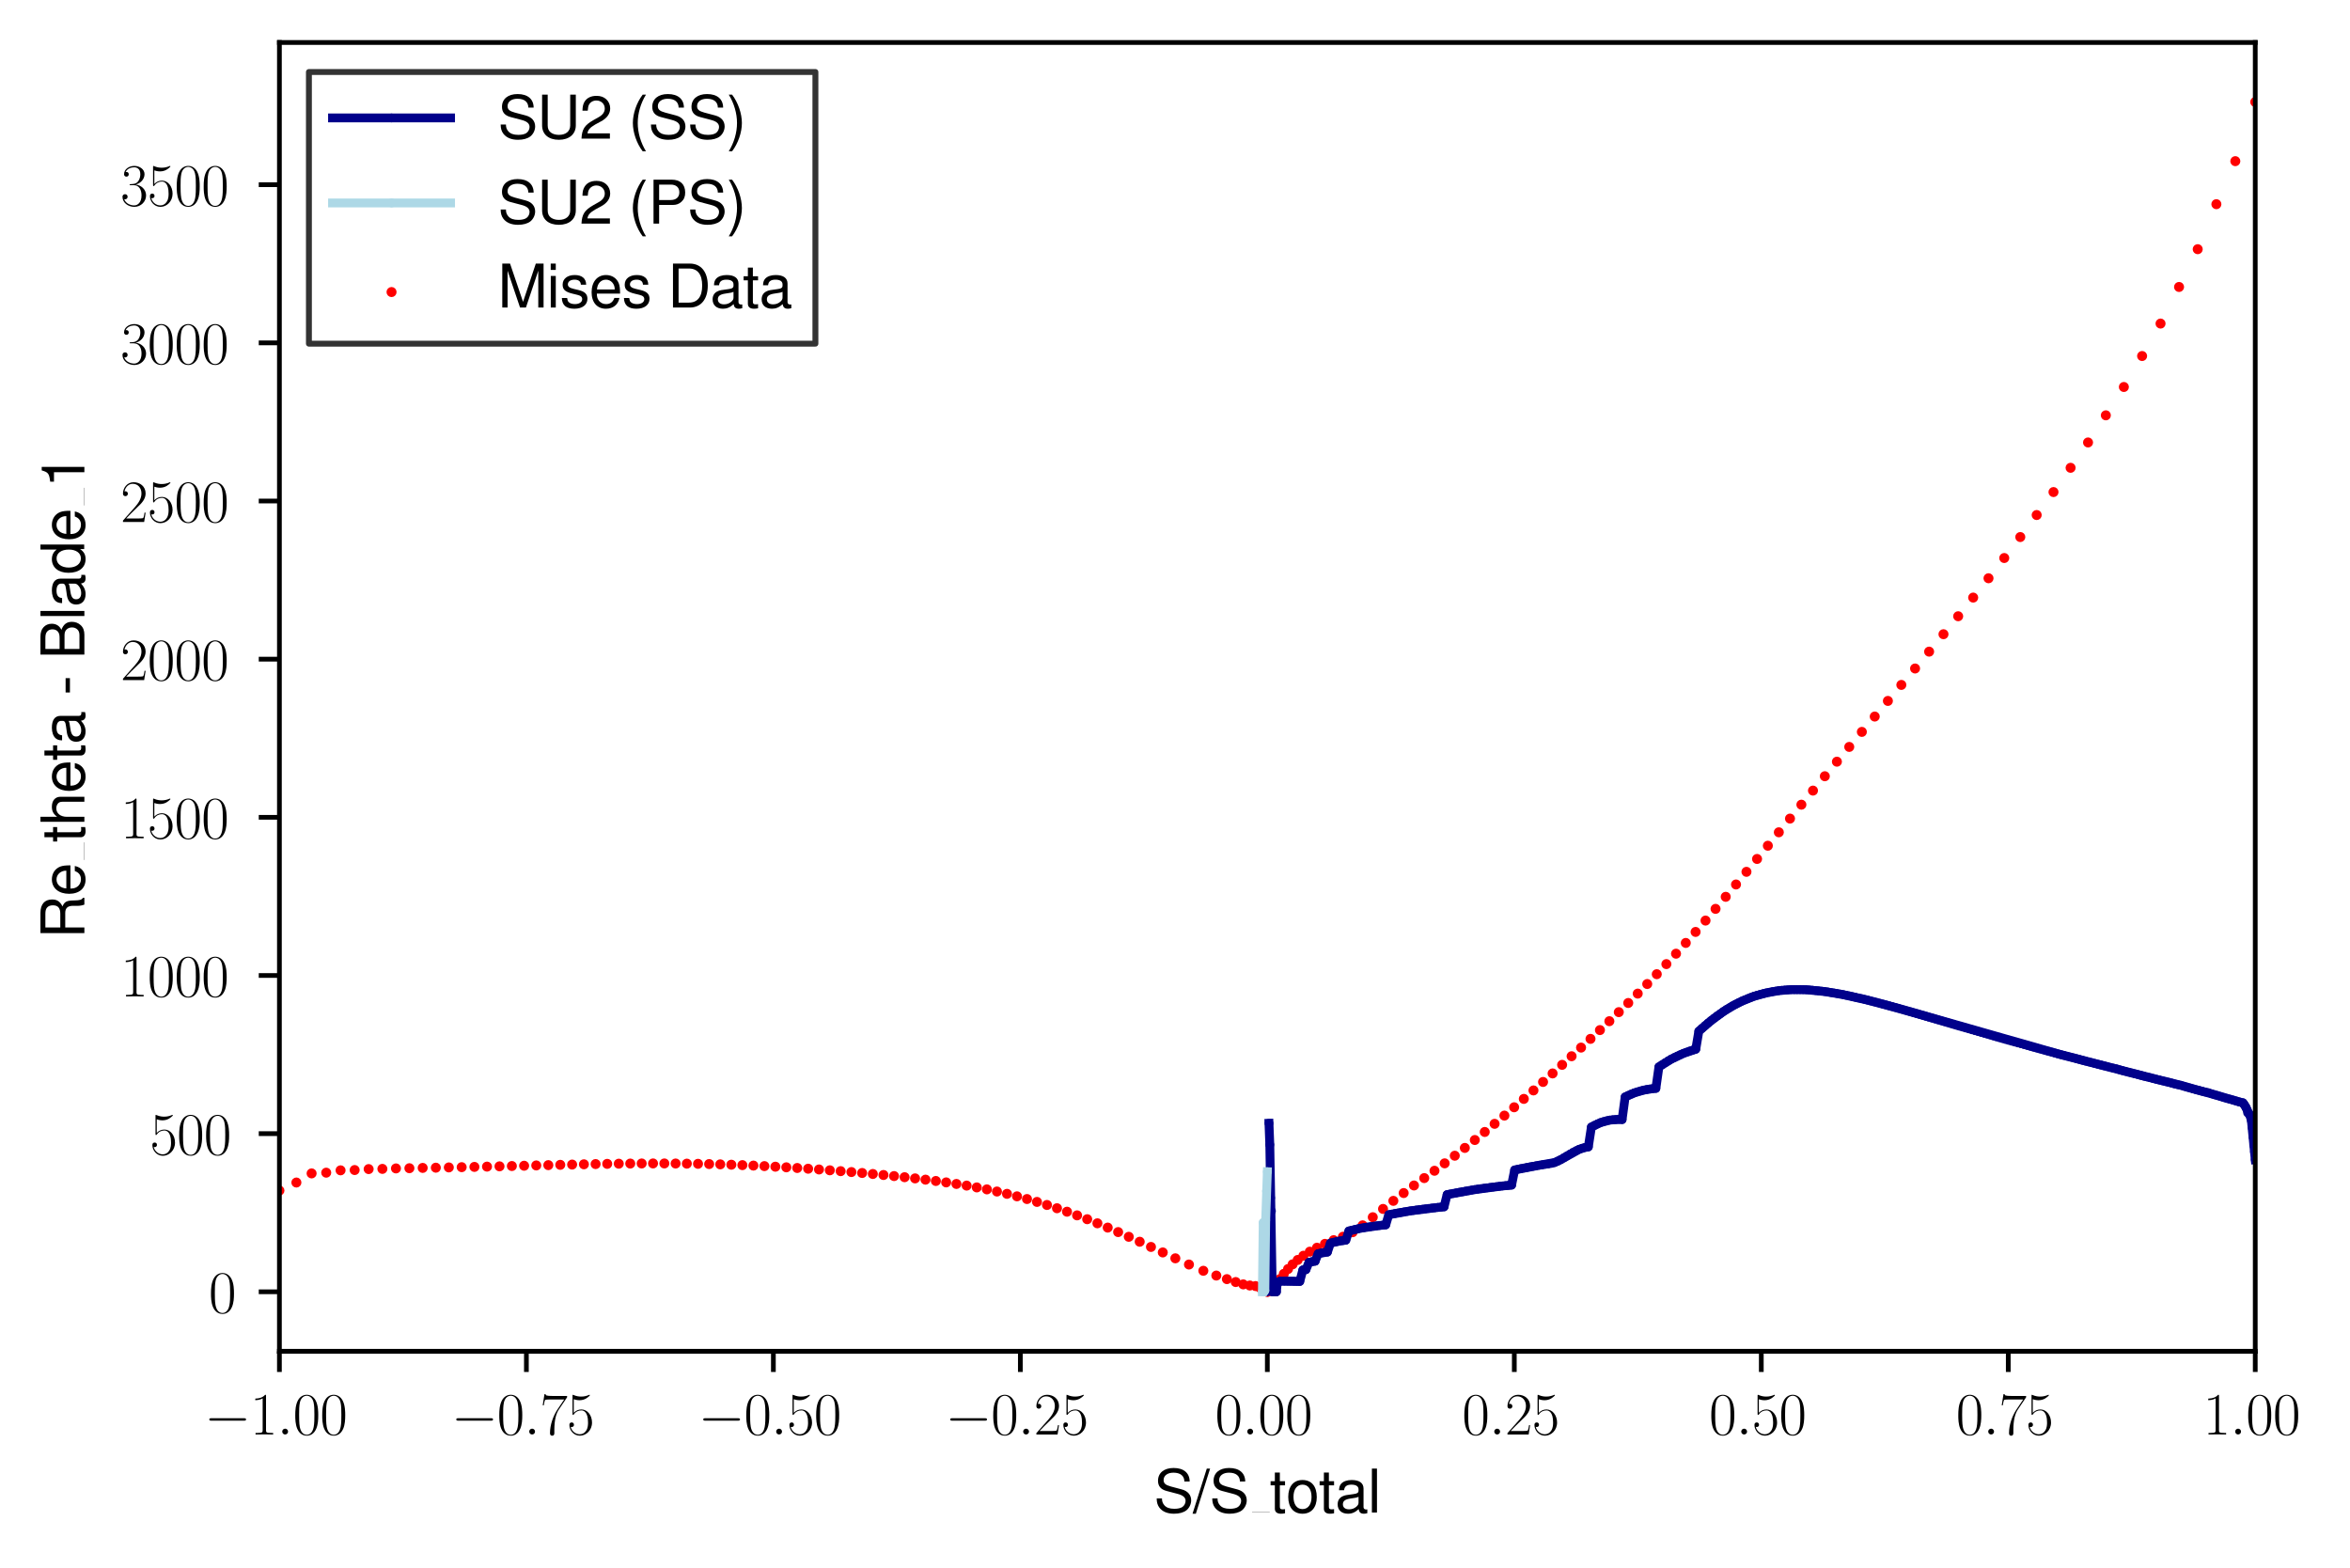<?xml version="1.0" encoding="utf-8" standalone="no"?>
<!DOCTYPE svg PUBLIC "-//W3C//DTD SVG 1.1//EN"
  "http://www.w3.org/Graphics/SVG/1.1/DTD/svg11.dtd">
<svg xmlns:xlink="http://www.w3.org/1999/xlink" width="398.201pt" height="265.601pt" viewBox="0 0 398.201 265.601" xmlns="http://www.w3.org/2000/svg" version="1.1">
 <defs>
  <style type="text/css">*{stroke-linejoin: round; stroke-linecap: butt}</style>
 </defs>
 <g id="figure_1">
  <g id="patch_1">
   <path d="M 0 265.601 
L 398.201 265.601 
L 398.201 0 
L 0 0 
z
" style="fill: #ffffff"/>
  </g>
  <g id="axes_1">
   <g id="patch_2">
    <path d="M 47.346 228.96 
L 382.146 228.96 
L 382.146 7.2 
L 47.346 7.2 
z
" style="fill: #ffffff"/>
   </g>
   <g id="PathCollection_1">
    <defs>
     <path id="m66f860326e" d="M 0 0.354 
C 0.094 0.354 0.184 0.316 0.25 0.25 
C 0.316 0.184 0.354 0.094 0.354 0 
C 0.354 -0.094 0.316 -0.184 0.25 -0.25 
C 0.184 -0.316 0.094 -0.354 0 -0.354 
C -0.094 -0.354 -0.184 -0.316 -0.25 -0.25 
C -0.316 -0.184 -0.354 -0.094 -0.354 0 
C -0.354 0.094 -0.316 0.184 -0.25 0.25 
C -0.184 0.316 -0.094 0.354 0 0.354 
z
" style="stroke: #ff0000"/>
    </defs>
    <g clip-path="url(#ped248ef252)">
     <use xlink:href="#m66f860326e" x="214.746" y="218.88" style="fill: #ff0000; stroke: #ff0000"/>
     <use xlink:href="#m66f860326e" x="214.198" y="218.479" style="fill: #ff0000; stroke: #ff0000"/>
     <use xlink:href="#m66f860326e" x="213.551" y="218.218" style="fill: #ff0000; stroke: #ff0000"/>
     <use xlink:href="#m66f860326e" x="212.745" y="217.912" style="fill: #ff0000; stroke: #ff0000"/>
     <use xlink:href="#m66f860326e" x="211.778" y="217.815" style="fill: #ff0000; stroke: #ff0000"/>
     <use xlink:href="#m66f860326e" x="210.665" y="217.623" style="fill: #ff0000; stroke: #ff0000"/>
     <use xlink:href="#m66f860326e" x="209.388" y="217.225" style="fill: #ff0000; stroke: #ff0000"/>
     <use xlink:href="#m66f860326e" x="207.896" y="216.733" style="fill: #ff0000; stroke: #ff0000"/>
     <use xlink:href="#m66f860326e" x="206.101" y="216.128" style="fill: #ff0000; stroke: #ff0000"/>
     <use xlink:href="#m66f860326e" x="203.903" y="215.319" style="fill: #ff0000; stroke: #ff0000"/>
     <use xlink:href="#m66f860326e" x="201.467" y="214.26" style="fill: #ff0000; stroke: #ff0000"/>
     <use xlink:href="#m66f860326e" x="199.159" y="213.207" style="fill: #ff0000; stroke: #ff0000"/>
     <use xlink:href="#m66f860326e" x="197.029" y="212.212" style="fill: #ff0000; stroke: #ff0000"/>
     <use xlink:href="#m66f860326e" x="195.029" y="211.28" style="fill: #ff0000; stroke: #ff0000"/>
     <use xlink:href="#m66f860326e" x="193.118" y="210.398" style="fill: #ff0000; stroke: #ff0000"/>
     <use xlink:href="#m66f860326e" x="191.269" y="209.56" style="fill: #ff0000; stroke: #ff0000"/>
     <use xlink:href="#m66f860326e" x="189.467" y="208.761" style="fill: #ff0000; stroke: #ff0000"/>
     <use xlink:href="#m66f860326e" x="187.697" y="208.001" style="fill: #ff0000; stroke: #ff0000"/>
     <use xlink:href="#m66f860326e" x="185.952" y="207.274" style="fill: #ff0000; stroke: #ff0000"/>
     <use xlink:href="#m66f860326e" x="184.223" y="206.582" style="fill: #ff0000; stroke: #ff0000"/>
     <use xlink:href="#m66f860326e" x="182.509" y="205.929" style="fill: #ff0000; stroke: #ff0000"/>
     <use xlink:href="#m66f860326e" x="180.803" y="205.309" style="fill: #ff0000; stroke: #ff0000"/>
     <use xlink:href="#m66f860326e" x="179.104" y="204.722" style="fill: #ff0000; stroke: #ff0000"/>
     <use xlink:href="#m66f860326e" x="177.408" y="204.169" style="fill: #ff0000; stroke: #ff0000"/>
     <use xlink:href="#m66f860326e" x="175.715" y="203.65" style="fill: #ff0000; stroke: #ff0000"/>
     <use xlink:href="#m66f860326e" x="174.022" y="203.162" style="fill: #ff0000; stroke: #ff0000"/>
     <use xlink:href="#m66f860326e" x="172.328" y="202.705" style="fill: #ff0000; stroke: #ff0000"/>
     <use xlink:href="#m66f860326e" x="170.632" y="202.281" style="fill: #ff0000; stroke: #ff0000"/>
     <use xlink:href="#m66f860326e" x="168.932" y="201.889" style="fill: #ff0000; stroke: #ff0000"/>
     <use xlink:href="#m66f860326e" x="167.225" y="201.527" style="fill: #ff0000; stroke: #ff0000"/>
     <use xlink:href="#m66f860326e" x="165.513" y="201.194" style="fill: #ff0000; stroke: #ff0000"/>
     <use xlink:href="#m66f860326e" x="163.793" y="200.886" style="fill: #ff0000; stroke: #ff0000"/>
     <use xlink:href="#m66f860326e" x="162.065" y="200.605" style="fill: #ff0000; stroke: #ff0000"/>
     <use xlink:href="#m66f860326e" x="160.327" y="200.343" style="fill: #ff0000; stroke: #ff0000"/>
     <use xlink:href="#m66f860326e" x="158.579" y="200.103" style="fill: #ff0000; stroke: #ff0000"/>
     <use xlink:href="#m66f860326e" x="156.823" y="199.878" style="fill: #ff0000; stroke: #ff0000"/>
     <use xlink:href="#m66f860326e" x="155.057" y="199.664" style="fill: #ff0000; stroke: #ff0000"/>
     <use xlink:href="#m66f860326e" x="153.281" y="199.463" style="fill: #ff0000; stroke: #ff0000"/>
     <use xlink:href="#m66f860326e" x="151.495" y="199.273" style="fill: #ff0000; stroke: #ff0000"/>
     <use xlink:href="#m66f860326e" x="149.701" y="199.09" style="fill: #ff0000; stroke: #ff0000"/>
     <use xlink:href="#m66f860326e" x="147.897" y="198.917" style="fill: #ff0000; stroke: #ff0000"/>
     <use xlink:href="#m66f860326e" x="146.087" y="198.749" style="fill: #ff0000; stroke: #ff0000"/>
     <use xlink:href="#m66f860326e" x="144.269" y="198.591" style="fill: #ff0000; stroke: #ff0000"/>
     <use xlink:href="#m66f860326e" x="142.444" y="198.439" style="fill: #ff0000; stroke: #ff0000"/>
     <use xlink:href="#m66f860326e" x="140.613" y="198.294" style="fill: #ff0000; stroke: #ff0000"/>
     <use xlink:href="#m66f860326e" x="138.778" y="198.155" style="fill: #ff0000; stroke: #ff0000"/>
     <use xlink:href="#m66f860326e" x="136.937" y="198.026" style="fill: #ff0000; stroke: #ff0000"/>
     <use xlink:href="#m66f860326e" x="135.091" y="197.903" style="fill: #ff0000; stroke: #ff0000"/>
     <use xlink:href="#m66f860326e" x="133.241" y="197.787" style="fill: #ff0000; stroke: #ff0000"/>
     <use xlink:href="#m66f860326e" x="131.385" y="197.683" style="fill: #ff0000; stroke: #ff0000"/>
     <use xlink:href="#m66f860326e" x="129.526" y="197.583" style="fill: #ff0000; stroke: #ff0000"/>
     <use xlink:href="#m66f860326e" x="127.664" y="197.495" style="fill: #ff0000; stroke: #ff0000"/>
     <use xlink:href="#m66f860326e" x="125.796" y="197.417" style="fill: #ff0000; stroke: #ff0000"/>
     <use xlink:href="#m66f860326e" x="123.924" y="197.346" style="fill: #ff0000; stroke: #ff0000"/>
     <use xlink:href="#m66f860326e" x="122.047" y="197.286" style="fill: #ff0000; stroke: #ff0000"/>
     <use xlink:href="#m66f860326e" x="120.164" y="197.236" style="fill: #ff0000; stroke: #ff0000"/>
     <use xlink:href="#m66f860326e" x="118.277" y="197.195" style="fill: #ff0000; stroke: #ff0000"/>
     <use xlink:href="#m66f860326e" x="116.383" y="197.166" style="fill: #ff0000; stroke: #ff0000"/>
     <use xlink:href="#m66f860326e" x="114.481" y="197.144" style="fill: #ff0000; stroke: #ff0000"/>
     <use xlink:href="#m66f860326e" x="112.573" y="197.133" style="fill: #ff0000; stroke: #ff0000"/>
     <use xlink:href="#m66f860326e" x="110.656" y="197.131" style="fill: #ff0000; stroke: #ff0000"/>
     <use xlink:href="#m66f860326e" x="108.73" y="197.137" style="fill: #ff0000; stroke: #ff0000"/>
     <use xlink:href="#m66f860326e" x="106.795" y="197.152" style="fill: #ff0000; stroke: #ff0000"/>
     <use xlink:href="#m66f860326e" x="104.849" y="197.174" style="fill: #ff0000; stroke: #ff0000"/>
     <use xlink:href="#m66f860326e" x="102.892" y="197.203" style="fill: #ff0000; stroke: #ff0000"/>
     <use xlink:href="#m66f860326e" x="100.923" y="197.237" style="fill: #ff0000; stroke: #ff0000"/>
     <use xlink:href="#m66f860326e" x="98.943" y="197.277" style="fill: #ff0000; stroke: #ff0000"/>
     <use xlink:href="#m66f860326e" x="96.946" y="197.321" style="fill: #ff0000; stroke: #ff0000"/>
     <use xlink:href="#m66f860326e" x="94.937" y="197.367" style="fill: #ff0000; stroke: #ff0000"/>
     <use xlink:href="#m66f860326e" x="92.911" y="197.418" style="fill: #ff0000; stroke: #ff0000"/>
     <use xlink:href="#m66f860326e" x="90.869" y="197.469" style="fill: #ff0000; stroke: #ff0000"/>
     <use xlink:href="#m66f860326e" x="88.81" y="197.521" style="fill: #ff0000; stroke: #ff0000"/>
     <use xlink:href="#m66f860326e" x="86.733" y="197.57" style="fill: #ff0000; stroke: #ff0000"/>
     <use xlink:href="#m66f860326e" x="84.639" y="197.622" style="fill: #ff0000; stroke: #ff0000"/>
     <use xlink:href="#m66f860326e" x="82.523" y="197.67" style="fill: #ff0000; stroke: #ff0000"/>
     <use xlink:href="#m66f860326e" x="80.388" y="197.718" style="fill: #ff0000; stroke: #ff0000"/>
     <use xlink:href="#m66f860326e" x="78.23" y="197.764" style="fill: #ff0000; stroke: #ff0000"/>
     <use xlink:href="#m66f860326e" x="76.051" y="197.806" style="fill: #ff0000; stroke: #ff0000"/>
     <use xlink:href="#m66f860326e" x="73.849" y="197.852" style="fill: #ff0000; stroke: #ff0000"/>
     <use xlink:href="#m66f860326e" x="71.623" y="197.888" style="fill: #ff0000; stroke: #ff0000"/>
     <use xlink:href="#m66f860326e" x="69.371" y="197.941" style="fill: #ff0000; stroke: #ff0000"/>
     <use xlink:href="#m66f860326e" x="67.095" y="197.975" style="fill: #ff0000; stroke: #ff0000"/>
     <use xlink:href="#m66f860326e" x="64.794" y="198.054" style="fill: #ff0000; stroke: #ff0000"/>
     <use xlink:href="#m66f860326e" x="62.467" y="198.089" style="fill: #ff0000; stroke: #ff0000"/>
     <use xlink:href="#m66f860326e" x="60.095" y="198.249" style="fill: #ff0000; stroke: #ff0000"/>
     <use xlink:href="#m66f860326e" x="57.708" y="198.3" style="fill: #ff0000; stroke: #ff0000"/>
     <use xlink:href="#m66f860326e" x="55.277" y="198.696" style="fill: #ff0000; stroke: #ff0000"/>
     <use xlink:href="#m66f860326e" x="52.801" y="198.82" style="fill: #ff0000; stroke: #ff0000"/>
     <use xlink:href="#m66f860326e" x="50.222" y="200.365" style="fill: #ff0000; stroke: #ff0000"/>
     <use xlink:href="#m66f860326e" x="47.346" y="201.726" style="fill: #ff0000; stroke: #ff0000"/>
     <use xlink:href="#m66f860326e" x="214.746" y="218.88" style="fill: #ff0000; stroke: #ff0000"/>
     <use xlink:href="#m66f860326e" x="215.183" y="218.274" style="fill: #ff0000; stroke: #ff0000"/>
     <use xlink:href="#m66f860326e" x="215.677" y="218" style="fill: #ff0000; stroke: #ff0000"/>
     <use xlink:href="#m66f860326e" x="216.254" y="217.444" style="fill: #ff0000; stroke: #ff0000"/>
     <use xlink:href="#m66f860326e" x="216.883" y="216.724" style="fill: #ff0000; stroke: #ff0000"/>
     <use xlink:href="#m66f860326e" x="217.547" y="215.835" style="fill: #ff0000; stroke: #ff0000"/>
     <use xlink:href="#m66f860326e" x="218.258" y="215.017" style="fill: #ff0000; stroke: #ff0000"/>
     <use xlink:href="#m66f860326e" x="219.035" y="214.223" style="fill: #ff0000; stroke: #ff0000"/>
     <use xlink:href="#m66f860326e" x="219.895" y="213.483" style="fill: #ff0000; stroke: #ff0000"/>
     <use xlink:href="#m66f860326e" x="220.858" y="212.771" style="fill: #ff0000; stroke: #ff0000"/>
     <use xlink:href="#m66f860326e" x="221.942" y="212.082" style="fill: #ff0000; stroke: #ff0000"/>
     <use xlink:href="#m66f860326e" x="223.159" y="211.41" style="fill: #ff0000; stroke: #ff0000"/>
     <use xlink:href="#m66f860326e" x="224.511" y="210.757" style="fill: #ff0000; stroke: #ff0000"/>
     <use xlink:href="#m66f860326e" x="225.984" y="210.131" style="fill: #ff0000; stroke: #ff0000"/>
     <use xlink:href="#m66f860326e" x="227.556" y="209.553" style="fill: #ff0000; stroke: #ff0000"/>
     <use xlink:href="#m66f860326e" x="229.199" y="208.784" style="fill: #ff0000; stroke: #ff0000"/>
     <use xlink:href="#m66f860326e" x="230.891" y="207.62" style="fill: #ff0000; stroke: #ff0000"/>
     <use xlink:href="#m66f860326e" x="232.613" y="206.243" style="fill: #ff0000; stroke: #ff0000"/>
     <use xlink:href="#m66f860326e" x="234.351" y="204.838" style="fill: #ff0000; stroke: #ff0000"/>
     <use xlink:href="#m66f860326e" x="236.099" y="203.471" style="fill: #ff0000; stroke: #ff0000"/>
     <use xlink:href="#m66f860326e" x="237.848" y="202.148" style="fill: #ff0000; stroke: #ff0000"/>
     <use xlink:href="#m66f860326e" x="239.595" y="200.866" style="fill: #ff0000; stroke: #ff0000"/>
     <use xlink:href="#m66f860326e" x="241.335" y="199.613" style="fill: #ff0000; stroke: #ff0000"/>
     <use xlink:href="#m66f860326e" x="243.069" y="198.372" style="fill: #ff0000; stroke: #ff0000"/>
     <use xlink:href="#m66f860326e" x="244.794" y="197.115" style="fill: #ff0000; stroke: #ff0000"/>
     <use xlink:href="#m66f860326e" x="246.508" y="195.823" style="fill: #ff0000; stroke: #ff0000"/>
     <use xlink:href="#m66f860326e" x="248.211" y="194.501" style="fill: #ff0000; stroke: #ff0000"/>
     <use xlink:href="#m66f860326e" x="249.904" y="193.161" style="fill: #ff0000; stroke: #ff0000"/>
     <use xlink:href="#m66f860326e" x="251.585" y="191.798" style="fill: #ff0000; stroke: #ff0000"/>
     <use xlink:href="#m66f860326e" x="253.256" y="190.419" style="fill: #ff0000; stroke: #ff0000"/>
     <use xlink:href="#m66f860326e" x="254.916" y="189.025" style="fill: #ff0000; stroke: #ff0000"/>
     <use xlink:href="#m66f860326e" x="256.567" y="187.615" style="fill: #ff0000; stroke: #ff0000"/>
     <use xlink:href="#m66f860326e" x="258.208" y="186.194" style="fill: #ff0000; stroke: #ff0000"/>
     <use xlink:href="#m66f860326e" x="259.841" y="184.761" style="fill: #ff0000; stroke: #ff0000"/>
     <use xlink:href="#m66f860326e" x="261.466" y="183.324" style="fill: #ff0000; stroke: #ff0000"/>
     <use xlink:href="#m66f860326e" x="263.084" y="181.88" style="fill: #ff0000; stroke: #ff0000"/>
     <use xlink:href="#m66f860326e" x="264.696" y="180.427" style="fill: #ff0000; stroke: #ff0000"/>
     <use xlink:href="#m66f860326e" x="266.302" y="178.967" style="fill: #ff0000; stroke: #ff0000"/>
     <use xlink:href="#m66f860326e" x="267.906" y="177.503" style="fill: #ff0000; stroke: #ff0000"/>
     <use xlink:href="#m66f860326e" x="269.506" y="176.024" style="fill: #ff0000; stroke: #ff0000"/>
     <use xlink:href="#m66f860326e" x="271.105" y="174.536" style="fill: #ff0000; stroke: #ff0000"/>
     <use xlink:href="#m66f860326e" x="272.702" y="173.028" style="fill: #ff0000; stroke: #ff0000"/>
     <use xlink:href="#m66f860326e" x="274.301" y="171.495" style="fill: #ff0000; stroke: #ff0000"/>
     <use xlink:href="#m66f860326e" x="275.902" y="169.942" style="fill: #ff0000; stroke: #ff0000"/>
     <use xlink:href="#m66f860326e" x="277.507" y="168.355" style="fill: #ff0000; stroke: #ff0000"/>
     <use xlink:href="#m66f860326e" x="279.118" y="166.729" style="fill: #ff0000; stroke: #ff0000"/>
     <use xlink:href="#m66f860326e" x="280.736" y="165.065" style="fill: #ff0000; stroke: #ff0000"/>
     <use xlink:href="#m66f860326e" x="282.362" y="163.355" style="fill: #ff0000; stroke: #ff0000"/>
     <use xlink:href="#m66f860326e" x="283.999" y="161.592" style="fill: #ff0000; stroke: #ff0000"/>
     <use xlink:href="#m66f860326e" x="285.65" y="159.769" style="fill: #ff0000; stroke: #ff0000"/>
     <use xlink:href="#m66f860326e" x="287.314" y="157.904" style="fill: #ff0000; stroke: #ff0000"/>
     <use xlink:href="#m66f860326e" x="288.996" y="155.98" style="fill: #ff0000; stroke: #ff0000"/>
     <use xlink:href="#m66f860326e" x="290.696" y="153.997" style="fill: #ff0000; stroke: #ff0000"/>
     <use xlink:href="#m66f860326e" x="292.418" y="151.955" style="fill: #ff0000; stroke: #ff0000"/>
     <use xlink:href="#m66f860326e" x="294.163" y="149.865" style="fill: #ff0000; stroke: #ff0000"/>
     <use xlink:href="#m66f860326e" x="295.933" y="147.721" style="fill: #ff0000; stroke: #ff0000"/>
     <use xlink:href="#m66f860326e" x="297.73" y="145.54" style="fill: #ff0000; stroke: #ff0000"/>
     <use xlink:href="#m66f860326e" x="299.558" y="143.299" style="fill: #ff0000; stroke: #ff0000"/>
     <use xlink:href="#m66f860326e" x="301.417" y="141.022" style="fill: #ff0000; stroke: #ff0000"/>
     <use xlink:href="#m66f860326e" x="303.31" y="138.701" style="fill: #ff0000; stroke: #ff0000"/>
     <use xlink:href="#m66f860326e" x="305.24" y="136.343" style="fill: #ff0000; stroke: #ff0000"/>
     <use xlink:href="#m66f860326e" x="307.205" y="133.958" style="fill: #ff0000; stroke: #ff0000"/>
     <use xlink:href="#m66f860326e" x="309.211" y="131.524" style="fill: #ff0000; stroke: #ff0000"/>
     <use xlink:href="#m66f860326e" x="311.26" y="129.059" style="fill: #ff0000; stroke: #ff0000"/>
     <use xlink:href="#m66f860326e" x="313.35" y="126.556" style="fill: #ff0000; stroke: #ff0000"/>
     <use xlink:href="#m66f860326e" x="315.486" y="124.01" style="fill: #ff0000; stroke: #ff0000"/>
     <use xlink:href="#m66f860326e" x="317.668" y="121.411" style="fill: #ff0000; stroke: #ff0000"/>
     <use xlink:href="#m66f860326e" x="319.898" y="118.763" style="fill: #ff0000; stroke: #ff0000"/>
     <use xlink:href="#m66f860326e" x="322.176" y="116.051" style="fill: #ff0000; stroke: #ff0000"/>
     <use xlink:href="#m66f860326e" x="324.504" y="113.27" style="fill: #ff0000; stroke: #ff0000"/>
     <use xlink:href="#m66f860326e" x="326.884" y="110.413" style="fill: #ff0000; stroke: #ff0000"/>
     <use xlink:href="#m66f860326e" x="329.318" y="107.46" style="fill: #ff0000; stroke: #ff0000"/>
     <use xlink:href="#m66f860326e" x="331.807" y="104.416" style="fill: #ff0000; stroke: #ff0000"/>
     <use xlink:href="#m66f860326e" x="334.35" y="101.254" style="fill: #ff0000; stroke: #ff0000"/>
     <use xlink:href="#m66f860326e" x="336.948" y="97.979" style="fill: #ff0000; stroke: #ff0000"/>
     <use xlink:href="#m66f860326e" x="339.616" y="94.549" style="fill: #ff0000; stroke: #ff0000"/>
     <use xlink:href="#m66f860326e" x="342.333" y="90.995" style="fill: #ff0000; stroke: #ff0000"/>
     <use xlink:href="#m66f860326e" x="345.11" y="87.265" style="fill: #ff0000; stroke: #ff0000"/>
     <use xlink:href="#m66f860326e" x="347.959" y="83.374" style="fill: #ff0000; stroke: #ff0000"/>
     <use xlink:href="#m66f860326e" x="350.856" y="79.263" style="fill: #ff0000; stroke: #ff0000"/>
     <use xlink:href="#m66f860326e" x="353.813" y="74.97" style="fill: #ff0000; stroke: #ff0000"/>
     <use xlink:href="#m66f860326e" x="356.83" y="70.372" style="fill: #ff0000; stroke: #ff0000"/>
     <use xlink:href="#m66f860326e" x="359.883" y="65.57" style="fill: #ff0000; stroke: #ff0000"/>
     <use xlink:href="#m66f860326e" x="362.973" y="60.323" style="fill: #ff0000; stroke: #ff0000"/>
     <use xlink:href="#m66f860326e" x="366.098" y="54.824" style="fill: #ff0000; stroke: #ff0000"/>
     <use xlink:href="#m66f860326e" x="369.235" y="48.623" style="fill: #ff0000; stroke: #ff0000"/>
     <use xlink:href="#m66f860326e" x="372.397" y="42.223" style="fill: #ff0000; stroke: #ff0000"/>
     <use xlink:href="#m66f860326e" x="375.558" y="34.597" style="fill: #ff0000; stroke: #ff0000"/>
     <use xlink:href="#m66f860326e" x="378.768" y="27.308" style="fill: #ff0000; stroke: #ff0000"/>
     <use xlink:href="#m66f860326e" x="382.146" y="17.28" style="fill: #ff0000; stroke: #ff0000"/>
    </g>
   </g>
   <g id="matplotlib.axis_1">
    <g id="xtick_1">
     <g id="line2d_1">
      <defs>
       <path id="m6a6ba0d01a" d="M 0 0 
L 0 3.5 
" style="stroke: #000000; stroke-width: 0.8"/>
      </defs>
      <g>
       <use xlink:href="#m6a6ba0d01a" x="47.346" y="228.96" style="stroke: #000000; stroke-width: 0.8"/>
      </g>
     </g>
     <g id="text_1">
      <!-- $\mathdefault{−1.00}$ -->
      <g transform="translate(34.616 243.058) scale(0.1 -0.1)">
       <defs>
        <path id="CMSY10-0" d="M 4218 1472 
C 4326 1472 4442 1472 4442 1600 
C 4442 1728 4326 1728 4218 1728 
L 755 1728 
C 646 1728 531 1728 531 1600 
C 531 1472 646 1472 755 1472 
L 4218 1472 
z
" transform="scale(0.016)"/>
        <path id="CMR17-31" d="M 1702 4083 
C 1702 4217 1696 4224 1606 4224 
C 1357 3927 979 3833 621 3820 
C 602 3820 570 3820 563 3808 
C 557 3795 557 3782 557 3648 
C 755 3648 1088 3686 1344 3839 
L 1344 467 
C 1344 243 1331 166 781 166 
L 589 166 
L 589 0 
C 896 6 1216 12 1523 12 
C 1830 12 2150 6 2458 0 
L 2458 166 
L 2266 166 
C 1715 166 1702 236 1702 467 
L 1702 4083 
z
" transform="scale(0.016)"/>
        <path id="CMMI12-3a" d="M 1178 307 
C 1178 492 1024 620 870 620 
C 685 620 557 467 557 313 
C 557 128 710 0 864 0 
C 1050 0 1178 153 1178 307 
z
" transform="scale(0.016)"/>
        <path id="CMR17-30" d="M 2688 2038 
C 2688 2430 2682 3099 2413 3613 
C 2176 4063 1798 4224 1466 4224 
C 1158 4224 768 4082 525 3620 
C 269 3137 243 2539 243 2038 
C 243 1671 250 1112 448 623 
C 723 -39 1216 -128 1466 -128 
C 1760 -128 2208 -7 2470 604 
C 2662 1048 2688 1568 2688 2038 
z
M 1466 -26 
C 1056 -26 813 328 723 816 
C 653 1196 653 1749 653 2109 
C 653 2604 653 3015 736 3407 
C 858 3954 1216 4121 1466 4121 
C 1728 4121 2067 3947 2189 3420 
C 2272 3054 2278 2623 2278 2109 
C 2278 1691 2278 1176 2202 797 
C 2067 96 1690 -26 1466 -26 
z
" transform="scale(0.016)"/>
       </defs>
       <use xlink:href="#CMSY10-0" transform="scale(0.996)"/>
       <use xlink:href="#CMR17-31" transform="translate(77.487 0) scale(0.996)"/>
       <use xlink:href="#CMMI12-3a" transform="translate(123.178 0) scale(0.996)"/>
       <use xlink:href="#CMR17-30" transform="translate(150.275 0) scale(0.996)"/>
       <use xlink:href="#CMR17-30" transform="translate(195.966 0) scale(0.996)"/>
      </g>
     </g>
    </g>
    <g id="xtick_2">
     <g id="line2d_2">
      <g>
       <use xlink:href="#m6a6ba0d01a" x="89.196" y="228.96" style="stroke: #000000; stroke-width: 0.8"/>
      </g>
     </g>
     <g id="text_2">
      <!-- $\mathdefault{−0.75}$ -->
      <g transform="translate(76.466 243.058) scale(0.1 -0.1)">
       <defs>
        <path id="CMR17-37" d="M 2886 3955 
L 2886 4096 
L 1382 4096 
C 634 4096 621 4166 595 4288 
L 480 4288 
L 294 3104 
L 410 3104 
C 429 3226 474 3552 550 3673 
C 589 3724 1062 3724 1171 3724 
L 2579 3724 
L 1869 2670 
C 1395 1961 1069 1003 1069 166 
C 1069 89 1069 -128 1299 -128 
C 1530 -128 1530 89 1530 172 
L 1530 466 
C 1530 1514 1709 2204 2003 2644 
L 2886 3955 
z
" transform="scale(0.016)"/>
        <path id="CMR17-35" d="M 730 3750 
C 794 3724 1056 3641 1325 3641 
C 1920 3641 2246 3961 2432 4140 
C 2432 4191 2432 4224 2394 4224 
C 2387 4224 2374 4224 2323 4198 
C 2099 4102 1837 4032 1517 4032 
C 1325 4032 1037 4055 723 4191 
C 653 4224 640 4224 634 4224 
C 602 4224 595 4217 595 4090 
L 595 2231 
C 595 2113 595 2080 659 2080 
C 691 2080 704 2093 736 2139 
C 941 2435 1222 2560 1542 2560 
C 1766 2560 2246 2415 2246 1293 
C 2246 1087 2246 716 2054 422 
C 1894 159 1645 25 1370 25 
C 947 25 518 319 403 812 
C 429 806 480 793 506 793 
C 589 793 749 838 749 1036 
C 749 1209 627 1280 506 1280 
C 358 1280 262 1190 262 1011 
C 262 454 704 -128 1382 -128 
C 2042 -128 2669 441 2669 1267 
C 2669 2054 2170 2662 1549 2662 
C 1222 2662 947 2540 730 2304 
L 730 3750 
z
" transform="scale(0.016)"/>
       </defs>
       <use xlink:href="#CMSY10-0" transform="scale(0.996)"/>
       <use xlink:href="#CMR17-30" transform="translate(77.487 0) scale(0.996)"/>
       <use xlink:href="#CMMI12-3a" transform="translate(123.178 0) scale(0.996)"/>
       <use xlink:href="#CMR17-37" transform="translate(150.275 0) scale(0.996)"/>
       <use xlink:href="#CMR17-35" transform="translate(195.966 0) scale(0.996)"/>
      </g>
     </g>
    </g>
    <g id="xtick_3">
     <g id="line2d_3">
      <g>
       <use xlink:href="#m6a6ba0d01a" x="131.046" y="228.96" style="stroke: #000000; stroke-width: 0.8"/>
      </g>
     </g>
     <g id="text_3">
      <!-- $\mathdefault{−0.50}$ -->
      <g transform="translate(118.316 243.058) scale(0.1 -0.1)">
       <use xlink:href="#CMSY10-0" transform="scale(0.996)"/>
       <use xlink:href="#CMR17-30" transform="translate(77.487 0) scale(0.996)"/>
       <use xlink:href="#CMMI12-3a" transform="translate(123.178 0) scale(0.996)"/>
       <use xlink:href="#CMR17-35" transform="translate(150.275 0) scale(0.996)"/>
       <use xlink:href="#CMR17-30" transform="translate(195.966 0) scale(0.996)"/>
      </g>
     </g>
    </g>
    <g id="xtick_4">
     <g id="line2d_4">
      <g>
       <use xlink:href="#m6a6ba0d01a" x="172.896" y="228.96" style="stroke: #000000; stroke-width: 0.8"/>
      </g>
     </g>
     <g id="text_4">
      <!-- $\mathdefault{−0.25}$ -->
      <g transform="translate(160.166 243.058) scale(0.1 -0.1)">
       <defs>
        <path id="CMR17-32" d="M 2669 990 
L 2554 990 
C 2490 537 2438 460 2413 422 
C 2381 371 1920 371 1830 371 
L 602 371 
C 832 620 1280 1073 1824 1596 
C 2214 1966 2669 2400 2669 3033 
C 2669 3788 2067 4224 1395 4224 
C 691 4224 262 3603 262 3027 
C 262 2777 448 2745 525 2745 
C 589 2745 781 2783 781 3007 
C 781 3206 614 3264 525 3264 
C 486 3264 448 3257 422 3244 
C 544 3788 915 4057 1306 4057 
C 1862 4057 2227 3616 2227 3033 
C 2227 2477 1901 1998 1536 1583 
L 262 147 
L 262 0 
L 2515 0 
L 2669 990 
z
" transform="scale(0.016)"/>
       </defs>
       <use xlink:href="#CMSY10-0" transform="scale(0.996)"/>
       <use xlink:href="#CMR17-30" transform="translate(77.487 0) scale(0.996)"/>
       <use xlink:href="#CMMI12-3a" transform="translate(123.178 0) scale(0.996)"/>
       <use xlink:href="#CMR17-32" transform="translate(150.275 0) scale(0.996)"/>
       <use xlink:href="#CMR17-35" transform="translate(195.966 0) scale(0.996)"/>
      </g>
     </g>
    </g>
    <g id="xtick_5">
     <g id="line2d_5">
      <g>
       <use xlink:href="#m6a6ba0d01a" x="214.746" y="228.96" style="stroke: #000000; stroke-width: 0.8"/>
      </g>
     </g>
     <g id="text_5">
      <!-- $\mathdefault{0.00}$ -->
      <g transform="translate(205.89 243.058) scale(0.1 -0.1)">
       <use xlink:href="#CMR17-30" transform="scale(0.996)"/>
       <use xlink:href="#CMMI12-3a" transform="translate(45.69 0) scale(0.996)"/>
       <use xlink:href="#CMR17-30" transform="translate(72.788 0) scale(0.996)"/>
       <use xlink:href="#CMR17-30" transform="translate(118.478 0) scale(0.996)"/>
      </g>
     </g>
    </g>
    <g id="xtick_6">
     <g id="line2d_6">
      <g>
       <use xlink:href="#m6a6ba0d01a" x="256.596" y="228.96" style="stroke: #000000; stroke-width: 0.8"/>
      </g>
     </g>
     <g id="text_6">
      <!-- $\mathdefault{0.25}$ -->
      <g transform="translate(247.74 243.058) scale(0.1 -0.1)">
       <use xlink:href="#CMR17-30" transform="scale(0.996)"/>
       <use xlink:href="#CMMI12-3a" transform="translate(45.69 0) scale(0.996)"/>
       <use xlink:href="#CMR17-32" transform="translate(72.788 0) scale(0.996)"/>
       <use xlink:href="#CMR17-35" transform="translate(118.478 0) scale(0.996)"/>
      </g>
     </g>
    </g>
    <g id="xtick_7">
     <g id="line2d_7">
      <g>
       <use xlink:href="#m6a6ba0d01a" x="298.446" y="228.96" style="stroke: #000000; stroke-width: 0.8"/>
      </g>
     </g>
     <g id="text_7">
      <!-- $\mathdefault{0.50}$ -->
      <g transform="translate(289.59 243.058) scale(0.1 -0.1)">
       <use xlink:href="#CMR17-30" transform="scale(0.996)"/>
       <use xlink:href="#CMMI12-3a" transform="translate(45.69 0) scale(0.996)"/>
       <use xlink:href="#CMR17-35" transform="translate(72.788 0) scale(0.996)"/>
       <use xlink:href="#CMR17-30" transform="translate(118.478 0) scale(0.996)"/>
      </g>
     </g>
    </g>
    <g id="xtick_8">
     <g id="line2d_8">
      <g>
       <use xlink:href="#m6a6ba0d01a" x="340.296" y="228.96" style="stroke: #000000; stroke-width: 0.8"/>
      </g>
     </g>
     <g id="text_8">
      <!-- $\mathdefault{0.75}$ -->
      <g transform="translate(331.44 243.058) scale(0.1 -0.1)">
       <use xlink:href="#CMR17-30" transform="scale(0.996)"/>
       <use xlink:href="#CMMI12-3a" transform="translate(45.69 0) scale(0.996)"/>
       <use xlink:href="#CMR17-37" transform="translate(72.788 0) scale(0.996)"/>
       <use xlink:href="#CMR17-35" transform="translate(118.478 0) scale(0.996)"/>
      </g>
     </g>
    </g>
    <g id="xtick_9">
     <g id="line2d_9">
      <g>
       <use xlink:href="#m6a6ba0d01a" x="382.146" y="228.96" style="stroke: #000000; stroke-width: 0.8"/>
      </g>
     </g>
     <g id="text_9">
      <!-- $\mathdefault{1.00}$ -->
      <g transform="translate(373.29 243.058) scale(0.1 -0.1)">
       <use xlink:href="#CMR17-31" transform="scale(0.996)"/>
       <use xlink:href="#CMMI12-3a" transform="translate(45.69 0) scale(0.996)"/>
       <use xlink:href="#CMR17-30" transform="translate(72.788 0) scale(0.996)"/>
       <use xlink:href="#CMR17-30" transform="translate(118.478 0) scale(0.996)"/>
      </g>
     </g>
    </g>
    <g id="text_10">
     <!-- S/S_{total} -->
     <g transform="translate(195.508 256.279) scale(0.1 -0.1)">
      <defs>
       <path id="NimbusSanL-Regu-53" d="M 3814 3295 
C 3808 4204 3181 4736 2106 4736 
C 1082 4736 448 4211 448 3372 
C 448 2806 749 2450 1363 2291 
L 2522 1986 
C 3110 1833 3379 1598 3379 1236 
C 3379 988 3245 733 3046 593 
C 2861 466 2566 396 2189 396 
C 1683 396 1338 517 1114 784 
C 941 988 864 1210 870 1496 
L 307 1496 
C 314 1070 397 790 582 536 
C 902 102 1440 -128 2150 -128 
C 2707 -128 3162 0 3462 230 
C 3776 479 3974 892 3974 1293 
C 3974 1865 3616 2284 2982 2456 
L 1811 2768 
C 1248 2920 1043 3098 1043 3454 
C 1043 3925 1459 4236 2086 4236 
C 2829 4236 3245 3899 3251 3295 
L 3814 3295 
z
" transform="scale(0.016)"/>
       <path id="NimbusSanL-Regu-2f" d="M 1466 4672 
L -51 -128 
L 301 -128 
L 1818 4672 
L 1466 4672 
z
" transform="scale(0.016)"/>
       <path id="NimbusSanL-Regu-74" d="M 1626 3328 
L 1075 3328 
L 1075 4249 
L 544 4249 
L 544 3328 
L 90 3328 
L 90 2892 
L 544 2892 
L 544 402 
C 544 64 774 -128 1190 -128 
C 1318 -128 1446 -116 1626 -84 
L 1626 364 
C 1555 345 1472 339 1370 339 
C 1139 339 1075 402 1075 634 
L 1075 2892 
L 1626 2892 
L 1626 3328 
z
" transform="scale(0.016)"/>
       <path id="NimbusSanL-Regu-6f" d="M 1741 3456 
C 800 3456 230 2784 230 1663 
C 230 543 794 -128 1747 -128 
C 2688 -128 3264 543 3264 1638 
C 3264 2791 2707 3456 1741 3456 
z
M 1747 2963 
C 2349 2963 2707 2472 2707 1644 
C 2707 861 2336 364 1747 364 
C 1152 364 787 855 787 1663 
C 787 2466 1152 2963 1747 2963 
z
" transform="scale(0.016)"/>
       <path id="NimbusSanL-Regu-61" d="M 3424 332 
C 3366 320 3341 320 3309 320 
C 3123 320 3021 415 3021 581 
L 3021 2542 
C 3021 3135 2586 3456 1760 3456 
C 1274 3456 870 3315 646 3065 
C 493 2893 429 2702 416 2370 
L 954 2370 
C 998 2778 1242 2963 1741 2963 
C 2221 2963 2490 2784 2490 2466 
L 2490 2326 
C 2490 2103 2355 2007 1933 1956 
C 1178 1861 1062 1835 858 1753 
C 467 1593 269 1294 269 861 
C 269 256 691 -128 1370 -128 
C 1792 -128 2131 19 2509 364 
C 2547 25 2714 -128 3059 -128 
C 3168 -128 3251 -116 3424 -71 
L 3424 332 
z
M 2490 1071 
C 2490 893 2438 785 2278 638 
C 2061 441 1798 339 1485 339 
C 1069 339 826 536 826 874 
C 826 1224 1062 1402 1632 1485 
C 2195 1562 2310 1587 2490 1670 
L 2490 1071 
z
" transform="scale(0.016)"/>
       <path id="NimbusSanL-Regu-6c" d="M 973 4672 
L 435 4672 
L 435 0 
L 973 0 
L 973 4672 
z
" transform="scale(0.016)"/>
      </defs>
      <use xlink:href="#NimbusSanL-Regu-53" transform="scale(0.996)"/>
      <use xlink:href="#NimbusSanL-Regu-2f" transform="translate(66.45 0) scale(0.996)"/>
      <use xlink:href="#NimbusSanL-Regu-53" transform="translate(94.145 0) scale(0.996)"/>
      <use xlink:href="#NimbusSanL-Regu-74" transform="translate(196.461 0) scale(0.996)"/>
      <use xlink:href="#NimbusSanL-Regu-6f" transform="translate(224.156 0) scale(0.996)"/>
      <use xlink:href="#NimbusSanL-Regu-74" transform="translate(279.548 0) scale(0.996)"/>
      <use xlink:href="#NimbusSanL-Regu-61" transform="translate(307.243 0) scale(0.996)"/>
      <use xlink:href="#NimbusSanL-Regu-6c" transform="translate(362.634 0) scale(0.996)"/>
      <path d="M 166.573 0 
L 196.461 0 
L 196.461 0.399 
L 166.573 0.399 
L 166.573 0 
z
"/>
     </g>
    </g>
   </g>
   <g id="matplotlib.axis_2">
    <g id="ytick_1">
     <g id="line2d_10">
      <defs>
       <path id="md8fe76f192" d="M 0 0 
L -3.5 0 
" style="stroke: #000000; stroke-width: 0.8"/>
      </defs>
      <g>
       <use xlink:href="#md8fe76f192" x="47.346" y="218.88" style="stroke: #000000; stroke-width: 0.8"/>
      </g>
     </g>
     <g id="text_11">
      <!-- $\mathdefault{0}$ -->
      <g transform="translate(35.364 222.429) scale(0.1 -0.1)">
       <use xlink:href="#CMR17-30" transform="scale(0.996)"/>
      </g>
     </g>
    </g>
    <g id="ytick_2">
     <g id="line2d_11">
      <g>
       <use xlink:href="#md8fe76f192" x="47.346" y="192.082" style="stroke: #000000; stroke-width: 0.8"/>
      </g>
     </g>
     <g id="text_12">
      <!-- $\mathdefault{500}$ -->
      <g transform="translate(25.402 195.631) scale(0.1 -0.1)">
       <use xlink:href="#CMR17-35" transform="scale(0.996)"/>
       <use xlink:href="#CMR17-30" transform="translate(45.69 0) scale(0.996)"/>
       <use xlink:href="#CMR17-30" transform="translate(91.381 0) scale(0.996)"/>
      </g>
     </g>
    </g>
    <g id="ytick_3">
     <g id="line2d_12">
      <g>
       <use xlink:href="#md8fe76f192" x="47.346" y="165.284" style="stroke: #000000; stroke-width: 0.8"/>
      </g>
     </g>
     <g id="text_13">
      <!-- $\mathdefault{1000}$ -->
      <g transform="translate(20.42 168.834) scale(0.1 -0.1)">
       <use xlink:href="#CMR17-31" transform="scale(0.996)"/>
       <use xlink:href="#CMR17-30" transform="translate(45.69 0) scale(0.996)"/>
       <use xlink:href="#CMR17-30" transform="translate(91.381 0) scale(0.996)"/>
       <use xlink:href="#CMR17-30" transform="translate(137.071 0) scale(0.996)"/>
      </g>
     </g>
    </g>
    <g id="ytick_4">
     <g id="line2d_13">
      <g>
       <use xlink:href="#md8fe76f192" x="47.346" y="138.487" style="stroke: #000000; stroke-width: 0.8"/>
      </g>
     </g>
     <g id="text_14">
      <!-- $\mathdefault{1500}$ -->
      <g transform="translate(20.42 142.036) scale(0.1 -0.1)">
       <use xlink:href="#CMR17-31" transform="scale(0.996)"/>
       <use xlink:href="#CMR17-35" transform="translate(45.69 0) scale(0.996)"/>
       <use xlink:href="#CMR17-30" transform="translate(91.381 0) scale(0.996)"/>
       <use xlink:href="#CMR17-30" transform="translate(137.071 0) scale(0.996)"/>
      </g>
     </g>
    </g>
    <g id="ytick_5">
     <g id="line2d_14">
      <g>
       <use xlink:href="#md8fe76f192" x="47.346" y="111.689" style="stroke: #000000; stroke-width: 0.8"/>
      </g>
     </g>
     <g id="text_15">
      <!-- $\mathdefault{2000}$ -->
      <g transform="translate(20.42 115.238) scale(0.1 -0.1)">
       <use xlink:href="#CMR17-32" transform="scale(0.996)"/>
       <use xlink:href="#CMR17-30" transform="translate(45.69 0) scale(0.996)"/>
       <use xlink:href="#CMR17-30" transform="translate(91.381 0) scale(0.996)"/>
       <use xlink:href="#CMR17-30" transform="translate(137.071 0) scale(0.996)"/>
      </g>
     </g>
    </g>
    <g id="ytick_6">
     <g id="line2d_15">
      <g>
       <use xlink:href="#md8fe76f192" x="47.346" y="84.891" style="stroke: #000000; stroke-width: 0.8"/>
      </g>
     </g>
     <g id="text_16">
      <!-- $\mathdefault{2500}$ -->
      <g transform="translate(20.42 88.44) scale(0.1 -0.1)">
       <use xlink:href="#CMR17-32" transform="scale(0.996)"/>
       <use xlink:href="#CMR17-35" transform="translate(45.69 0) scale(0.996)"/>
       <use xlink:href="#CMR17-30" transform="translate(91.381 0) scale(0.996)"/>
       <use xlink:href="#CMR17-30" transform="translate(137.071 0) scale(0.996)"/>
      </g>
     </g>
    </g>
    <g id="ytick_7">
     <g id="line2d_16">
      <g>
       <use xlink:href="#md8fe76f192" x="47.346" y="58.093" style="stroke: #000000; stroke-width: 0.8"/>
      </g>
     </g>
     <g id="text_17">
      <!-- $\mathdefault{3000}$ -->
      <g transform="translate(20.42 61.642) scale(0.1 -0.1)">
       <defs>
        <path id="CMR17-33" d="M 1414 2176 
C 1984 2176 2234 1673 2234 1094 
C 2234 322 1824 25 1453 25 
C 1114 25 563 193 390 691 
C 422 678 454 678 486 678 
C 640 678 755 780 755 947 
C 755 1132 614 1216 486 1216 
C 378 1216 211 1164 211 927 
C 211 335 787 -128 1466 -128 
C 2176 -128 2720 432 2720 1087 
C 2720 1718 2208 2176 1600 2246 
C 2086 2347 2554 2776 2554 3353 
C 2554 3856 2048 4224 1472 4224 
C 890 4224 378 3862 378 3347 
C 378 3123 544 3084 627 3084 
C 762 3084 877 3167 877 3334 
C 877 3500 762 3584 627 3584 
C 602 3584 570 3584 544 3571 
C 730 3999 1235 4076 1459 4076 
C 1683 4076 2106 3966 2106 3347 
C 2106 3167 2080 2851 1862 2574 
C 1670 2329 1453 2316 1242 2297 
C 1210 2297 1062 2284 1037 2284 
C 992 2278 966 2272 966 2227 
C 966 2182 973 2176 1101 2176 
L 1414 2176 
z
" transform="scale(0.016)"/>
       </defs>
       <use xlink:href="#CMR17-33" transform="scale(0.996)"/>
       <use xlink:href="#CMR17-30" transform="translate(45.69 0) scale(0.996)"/>
       <use xlink:href="#CMR17-30" transform="translate(91.381 0) scale(0.996)"/>
       <use xlink:href="#CMR17-30" transform="translate(137.071 0) scale(0.996)"/>
      </g>
     </g>
    </g>
    <g id="ytick_8">
     <g id="line2d_17">
      <g>
       <use xlink:href="#md8fe76f192" x="47.346" y="31.295" style="stroke: #000000; stroke-width: 0.8"/>
      </g>
     </g>
     <g id="text_18">
      <!-- $\mathdefault{3500}$ -->
      <g transform="translate(20.42 34.844) scale(0.1 -0.1)">
       <use xlink:href="#CMR17-33" transform="scale(0.996)"/>
       <use xlink:href="#CMR17-35" transform="translate(45.69 0) scale(0.996)"/>
       <use xlink:href="#CMR17-30" transform="translate(91.381 0) scale(0.996)"/>
       <use xlink:href="#CMR17-30" transform="translate(137.071 0) scale(0.996)"/>
      </g>
     </g>
    </g>
    <g id="text_19">
     <!-- Re_theta - Blade_1 -->
     <g transform="translate(14.298 159.046) rotate(-90) scale(0.1 -0.1)">
      <defs>
       <path id="NimbusSanL-Regu-52" d="M 1190 2035 
L 2726 2035 
C 3258 2035 3494 1775 3494 1191 
L 3488 770 
C 3488 478 3539 192 3622 0 
L 4346 0 
L 4346 147 
C 4122 303 4077 471 4064 1101 
C 4058 1879 3936 2111 3430 2329 
C 3955 2585 4166 2907 4166 3432 
C 4166 4230 3661 4672 2746 4672 
L 595 4672 
L 595 0 
L 1190 0 
L 1190 2035 
z
M 1190 2560 
L 1190 4147 
L 2630 4147 
C 2963 4147 3155 4096 3302 3970 
C 3462 3837 3546 3628 3546 3350 
C 3546 2806 3264 2560 2630 2560 
L 1190 2560 
z
" transform="scale(0.016)"/>
       <path id="NimbusSanL-Regu-65" d="M 3283 1484 
C 3283 1998 3245 2311 3149 2565 
C 2931 3123 2419 3456 1792 3456 
C 858 3456 256 2734 256 1619 
C 256 545 838 -128 1779 -128 
C 2547 -128 3078 307 3213 1018 
L 2675 1018 
C 2528 588 2227 364 1798 364 
C 1459 364 1171 514 992 787 
C 864 974 819 1161 813 1484 
L 3283 1484 
z
M 826 1920 
C 870 2552 1248 2963 1786 2963 
C 2310 2963 2714 2519 2714 1959 
C 2714 1946 2714 1933 2707 1920 
L 826 1920 
z
" transform="scale(0.016)"/>
       <path id="NimbusSanL-Regu-68" d="M 448 4672 
L 448 0 
L 979 0 
L 979 1853 
C 979 2539 1338 2988 1888 2988 
C 2061 2988 2234 2930 2362 2834 
C 2515 2725 2579 2565 2579 2328 
L 2579 0 
L 3110 0 
L 3110 2539 
C 3110 3103 2707 3456 2054 3456 
C 1581 3456 1293 3308 979 2898 
L 979 4672 
L 448 4672 
z
" transform="scale(0.016)"/>
       <path id="NimbusSanL-Regu-2d" d="M 1818 1996 
L 294 1996 
L 294 1536 
L 1818 1536 
L 1818 1996 
z
" transform="scale(0.016)"/>
       <path id="NimbusSanL-Regu-42" d="M 506 0 
L 2611 0 
C 3053 0 3379 121 3629 390 
C 3859 632 3987 961 3987 1321 
C 3987 1878 3731 2214 3136 2444 
C 3558 2643 3782 2994 3782 3476 
C 3782 3821 3654 4127 3411 4345 
C 3168 4569 2848 4672 2400 4672 
L 506 4672 
L 506 0 
z
M 1101 2636 
L 1101 4147 
L 2253 4147 
C 2586 4147 2771 4101 2931 3977 
C 3098 3847 3187 3652 3187 3391 
C 3187 3138 3098 2936 2931 2806 
C 2771 2682 2586 2636 2253 2636 
L 1101 2636 
z
M 1101 524 
L 1101 2112 
L 2554 2112 
C 2842 2112 3034 2042 3174 1890 
C 3315 1745 3392 1542 3392 1315 
C 3392 1093 3315 891 3174 746 
C 3034 594 2842 524 2554 524 
L 1101 524 
z
" transform="scale(0.016)"/>
       <path id="NimbusSanL-Regu-64" d="M 3168 4672 
L 2637 4672 
L 2637 2937 
C 2413 3276 2054 3456 1606 3456 
C 736 3456 166 2759 166 1695 
C 166 568 723 -128 1626 -128 
C 2086 -128 2406 44 2694 460 
L 2694 19 
L 3168 19 
L 3168 4672 
z
M 1696 2956 
C 2272 2956 2637 2447 2637 1651 
C 2637 880 2266 371 1702 371 
C 1114 371 723 887 723 1663 
C 723 2440 1114 2956 1696 2956 
z
" transform="scale(0.016)"/>
       <path id="NimbusSanL-Regu-31" d="M 1658 3232 
L 1658 0 
L 2221 0 
L 2221 4537 
L 1850 4537 
C 1651 3840 1523 3744 653 3635 
L 653 3232 
L 1658 3232 
z
" transform="scale(0.016)"/>
      </defs>
      <use xlink:href="#NimbusSanL-Regu-52" transform="scale(0.996)"/>
      <use xlink:href="#NimbusSanL-Regu-65" transform="translate(71.93 0) scale(0.996)"/>
      <use xlink:href="#NimbusSanL-Regu-74" transform="translate(163.187 0) scale(0.996)"/>
      <use xlink:href="#NimbusSanL-Regu-68" transform="translate(190.882 0) scale(0.996)"/>
      <use xlink:href="#NimbusSanL-Regu-65" transform="translate(246.274 0) scale(0.996)"/>
      <use xlink:href="#NimbusSanL-Regu-74" transform="translate(301.666 0) scale(0.996)"/>
      <use xlink:href="#NimbusSanL-Regu-61" transform="translate(329.361 0) scale(0.996)"/>
      <use xlink:href="#NimbusSanL-Regu-2d" transform="translate(412.448 0) scale(0.996)"/>
      <use xlink:href="#NimbusSanL-Regu-42" transform="translate(473.318 0) scale(0.996)"/>
      <use xlink:href="#NimbusSanL-Regu-6c" transform="translate(539.768 0) scale(0.996)"/>
      <use xlink:href="#NimbusSanL-Regu-61" transform="translate(561.885 0) scale(0.996)"/>
      <use xlink:href="#NimbusSanL-Regu-64" transform="translate(617.277 0) scale(0.996)"/>
      <use xlink:href="#NimbusSanL-Regu-65" transform="translate(672.668 0) scale(0.996)"/>
      <use xlink:href="#NimbusSanL-Regu-31" transform="translate(763.926 0) scale(0.996)"/>
      <path d="M 133.299 0 
L 163.187 0 
L 163.187 0.399 
L 133.299 0.399 
L 133.299 0 
z
"/>
      <path d="M 734.037 0 
L 763.926 0 
L 763.926 0.399 
L 734.037 0.399 
L 734.037 0 
z
"/>
     </g>
    </g>
   </g>
   <g id="line2d_18">
    <path d="M 215.025 190.324 
L 215.165 193.955 
L 215.584 218.88 
L 216.283 218.88 
L 216.423 217.356 
L 216.842 217.117 
L 216.982 217.084 
L 220.242 217.122 
L 220.763 215.177 
L 221.283 215.127 
L 221.803 213.884 
L 222.843 213.694 
L 223.363 212.412 
L 224.924 212.148 
L 225.444 210.626 
L 227.004 210.279 
L 228.045 210.134 
L 228.565 208.574 
L 230.646 208.095 
L 233.767 207.645 
L 234.807 207.537 
L 235.327 205.821 
L 238.968 205.173 
L 243.65 204.584 
L 244.69 204.481 
L 245.21 202.417 
L 249.892 201.565 
L 254.573 200.951 
L 256.133 200.803 
L 256.654 198.235 
L 260.815 197.438 
L 263.416 196.979 
L 264.456 196.492 
L 267.577 194.744 
L 268.617 194.416 
L 269.137 194.325 
L 269.658 190.957 
L 271.218 190.209 
L 272.779 189.789 
L 274.339 189.673 
L 274.859 189.696 
L 275.379 185.862 
L 276.94 185.172 
L 278.5 184.712 
L 280.061 184.455 
L 280.581 184.411 
L 281.101 180.769 
L 283.182 179.46 
L 285.262 178.479 
L 287.343 177.779 
L 287.863 174.723 
L 289.944 172.928 
L 292.025 171.397 
L 293.585 170.439 
L 295.146 169.638 
L 297.226 168.802 
L 299.307 168.236 
L 301.387 167.861 
L 303.468 167.686 
L 306.069 167.701 
L 309.19 168.006 
L 312.311 168.528 
L 316.472 169.462 
L 321.674 170.849 
L 348.722 178.563 
L 354.964 180.191 
L 365.368 182.866 
L 369.529 183.89 
L 372.13 184.638 
L 374.731 185.331 
L 379.412 186.7 
L 380.062 186.855 
L 380.583 187.653 
L 381.104 188.728 
L 381.234 188.896 
L 381.495 189.901 
L 382.146 196.497 
L 382.146 196.497 
" clip-path="url(#ped248ef252)" style="fill: none; stroke: #00008b; stroke-width: 1.5; stroke-linecap: square"/>
    <defs>
     <path id="m015f5e45b0" d="M 0 0.25 
C 0.066 0.25 0.13 0.224 0.177 0.177 
C 0.224 0.13 0.25 0.066 0.25 0 
C 0.25 -0.066 0.224 -0.13 0.177 -0.177 
C 0.13 -0.224 0.066 -0.25 0 -0.25 
C -0.066 -0.25 -0.13 -0.224 -0.177 -0.177 
C -0.224 -0.13 -0.25 -0.066 -0.25 0 
C -0.25 0.066 -0.224 0.13 -0.177 0.177 
C -0.13 0.224 -0.066 0.25 0 0.25 
z
" style="stroke: #00008b"/>
    </defs>
    <g clip-path="url(#ped248ef252)">
     <use xlink:href="#m015f5e45b0" x="214.746" y="218.88" style="fill: #00008b; stroke: #00008b"/>
     <use xlink:href="#m015f5e45b0" x="215.025" y="190.324" style="fill: #00008b; stroke: #00008b"/>
     <use xlink:href="#m015f5e45b0" x="215.165" y="193.955" style="fill: #00008b; stroke: #00008b"/>
     <use xlink:href="#m015f5e45b0" x="215.305" y="202.967" style="fill: #00008b; stroke: #00008b"/>
     <use xlink:href="#m015f5e45b0" x="215.444" y="205.2" style="fill: #00008b; stroke: #00008b"/>
     <use xlink:href="#m015f5e45b0" x="215.584" y="218.88" style="fill: #00008b; stroke: #00008b"/>
     <use xlink:href="#m015f5e45b0" x="215.724" y="218.88" style="fill: #00008b; stroke: #00008b"/>
     <use xlink:href="#m015f5e45b0" x="215.864" y="218.88" style="fill: #00008b; stroke: #00008b"/>
     <use xlink:href="#m015f5e45b0" x="216.003" y="218.88" style="fill: #00008b; stroke: #00008b"/>
     <use xlink:href="#m015f5e45b0" x="216.143" y="218.88" style="fill: #00008b; stroke: #00008b"/>
     <use xlink:href="#m015f5e45b0" x="216.283" y="218.88" style="fill: #00008b; stroke: #00008b"/>
     <use xlink:href="#m015f5e45b0" x="216.423" y="217.356" style="fill: #00008b; stroke: #00008b"/>
     <use xlink:href="#m015f5e45b0" x="216.563" y="217.25" style="fill: #00008b; stroke: #00008b"/>
     <use xlink:href="#m015f5e45b0" x="216.702" y="217.171" style="fill: #00008b; stroke: #00008b"/>
     <use xlink:href="#m015f5e45b0" x="216.842" y="217.117" style="fill: #00008b; stroke: #00008b"/>
     <use xlink:href="#m015f5e45b0" x="216.982" y="217.084" style="fill: #00008b; stroke: #00008b"/>
     <use xlink:href="#m015f5e45b0" x="217.642" y="217.069" style="fill: #00008b; stroke: #00008b"/>
     <use xlink:href="#m015f5e45b0" x="218.162" y="217.068" style="fill: #00008b; stroke: #00008b"/>
     <use xlink:href="#m015f5e45b0" x="218.682" y="217.077" style="fill: #00008b; stroke: #00008b"/>
     <use xlink:href="#m015f5e45b0" x="219.202" y="217.096" style="fill: #00008b; stroke: #00008b"/>
     <use xlink:href="#m015f5e45b0" x="219.722" y="217.116" style="fill: #00008b; stroke: #00008b"/>
     <use xlink:href="#m015f5e45b0" x="220.242" y="217.122" style="fill: #00008b; stroke: #00008b"/>
     <use xlink:href="#m015f5e45b0" x="220.763" y="215.177" style="fill: #00008b; stroke: #00008b"/>
     <use xlink:href="#m015f5e45b0" x="221.283" y="215.127" style="fill: #00008b; stroke: #00008b"/>
     <use xlink:href="#m015f5e45b0" x="221.803" y="213.884" style="fill: #00008b; stroke: #00008b"/>
     <use xlink:href="#m015f5e45b0" x="222.323" y="213.763" style="fill: #00008b; stroke: #00008b"/>
     <use xlink:href="#m015f5e45b0" x="222.843" y="213.694" style="fill: #00008b; stroke: #00008b"/>
     <use xlink:href="#m015f5e45b0" x="223.363" y="212.412" style="fill: #00008b; stroke: #00008b"/>
     <use xlink:href="#m015f5e45b0" x="223.883" y="212.292" style="fill: #00008b; stroke: #00008b"/>
     <use xlink:href="#m015f5e45b0" x="224.404" y="212.207" style="fill: #00008b; stroke: #00008b"/>
     <use xlink:href="#m015f5e45b0" x="224.924" y="212.148" style="fill: #00008b; stroke: #00008b"/>
     <use xlink:href="#m015f5e45b0" x="225.444" y="210.626" style="fill: #00008b; stroke: #00008b"/>
     <use xlink:href="#m015f5e45b0" x="225.964" y="210.488" style="fill: #00008b; stroke: #00008b"/>
     <use xlink:href="#m015f5e45b0" x="226.484" y="210.373" style="fill: #00008b; stroke: #00008b"/>
     <use xlink:href="#m015f5e45b0" x="227.004" y="210.279" style="fill: #00008b; stroke: #00008b"/>
     <use xlink:href="#m015f5e45b0" x="227.525" y="210.2" style="fill: #00008b; stroke: #00008b"/>
     <use xlink:href="#m015f5e45b0" x="228.045" y="210.134" style="fill: #00008b; stroke: #00008b"/>
     <use xlink:href="#m015f5e45b0" x="228.565" y="208.574" style="fill: #00008b; stroke: #00008b"/>
     <use xlink:href="#m015f5e45b0" x="229.085" y="208.436" style="fill: #00008b; stroke: #00008b"/>
     <use xlink:href="#m015f5e45b0" x="229.605" y="208.311" style="fill: #00008b; stroke: #00008b"/>
     <use xlink:href="#m015f5e45b0" x="230.125" y="208.197" style="fill: #00008b; stroke: #00008b"/>
     <use xlink:href="#m015f5e45b0" x="230.646" y="208.095" style="fill: #00008b; stroke: #00008b"/>
     <use xlink:href="#m015f5e45b0" x="231.166" y="208.003" style="fill: #00008b; stroke: #00008b"/>
     <use xlink:href="#m015f5e45b0" x="231.686" y="207.919" style="fill: #00008b; stroke: #00008b"/>
     <use xlink:href="#m015f5e45b0" x="232.206" y="207.841" style="fill: #00008b; stroke: #00008b"/>
     <use xlink:href="#m015f5e45b0" x="232.726" y="207.769" style="fill: #00008b; stroke: #00008b"/>
     <use xlink:href="#m015f5e45b0" x="233.246" y="207.704" style="fill: #00008b; stroke: #00008b"/>
     <use xlink:href="#m015f5e45b0" x="233.767" y="207.645" style="fill: #00008b; stroke: #00008b"/>
     <use xlink:href="#m015f5e45b0" x="234.287" y="207.589" style="fill: #00008b; stroke: #00008b"/>
     <use xlink:href="#m015f5e45b0" x="234.807" y="207.537" style="fill: #00008b; stroke: #00008b"/>
     <use xlink:href="#m015f5e45b0" x="235.327" y="205.821" style="fill: #00008b; stroke: #00008b"/>
     <use xlink:href="#m015f5e45b0" x="235.847" y="205.715" style="fill: #00008b; stroke: #00008b"/>
     <use xlink:href="#m015f5e45b0" x="236.367" y="205.615" style="fill: #00008b; stroke: #00008b"/>
     <use xlink:href="#m015f5e45b0" x="236.888" y="205.519" style="fill: #00008b; stroke: #00008b"/>
     <use xlink:href="#m015f5e45b0" x="237.408" y="205.428" style="fill: #00008b; stroke: #00008b"/>
     <use xlink:href="#m015f5e45b0" x="237.928" y="205.339" style="fill: #00008b; stroke: #00008b"/>
     <use xlink:href="#m015f5e45b0" x="238.448" y="205.254" style="fill: #00008b; stroke: #00008b"/>
     <use xlink:href="#m015f5e45b0" x="238.968" y="205.173" style="fill: #00008b; stroke: #00008b"/>
     <use xlink:href="#m015f5e45b0" x="239.488" y="205.096" style="fill: #00008b; stroke: #00008b"/>
     <use xlink:href="#m015f5e45b0" x="240.008" y="205.023" style="fill: #00008b; stroke: #00008b"/>
     <use xlink:href="#m015f5e45b0" x="240.529" y="204.951" style="fill: #00008b; stroke: #00008b"/>
     <use xlink:href="#m015f5e45b0" x="241.049" y="204.883" style="fill: #00008b; stroke: #00008b"/>
     <use xlink:href="#m015f5e45b0" x="241.569" y="204.818" style="fill: #00008b; stroke: #00008b"/>
     <use xlink:href="#m015f5e45b0" x="242.089" y="204.755" style="fill: #00008b; stroke: #00008b"/>
     <use xlink:href="#m015f5e45b0" x="242.609" y="204.695" style="fill: #00008b; stroke: #00008b"/>
     <use xlink:href="#m015f5e45b0" x="243.129" y="204.638" style="fill: #00008b; stroke: #00008b"/>
     <use xlink:href="#m015f5e45b0" x="243.65" y="204.584" style="fill: #00008b; stroke: #00008b"/>
     <use xlink:href="#m015f5e45b0" x="244.17" y="204.531" style="fill: #00008b; stroke: #00008b"/>
     <use xlink:href="#m015f5e45b0" x="244.69" y="204.481" style="fill: #00008b; stroke: #00008b"/>
     <use xlink:href="#m015f5e45b0" x="245.21" y="202.417" style="fill: #00008b; stroke: #00008b"/>
     <use xlink:href="#m015f5e45b0" x="245.73" y="202.311" style="fill: #00008b; stroke: #00008b"/>
     <use xlink:href="#m015f5e45b0" x="246.25" y="202.209" style="fill: #00008b; stroke: #00008b"/>
     <use xlink:href="#m015f5e45b0" x="246.771" y="202.109" style="fill: #00008b; stroke: #00008b"/>
     <use xlink:href="#m015f5e45b0" x="247.291" y="202.011" style="fill: #00008b; stroke: #00008b"/>
     <use xlink:href="#m015f5e45b0" x="247.811" y="201.917" style="fill: #00008b; stroke: #00008b"/>
     <use xlink:href="#m015f5e45b0" x="248.331" y="201.825" style="fill: #00008b; stroke: #00008b"/>
     <use xlink:href="#m015f5e45b0" x="248.851" y="201.736" style="fill: #00008b; stroke: #00008b"/>
     <use xlink:href="#m015f5e45b0" x="249.371" y="201.65" style="fill: #00008b; stroke: #00008b"/>
     <use xlink:href="#m015f5e45b0" x="249.892" y="201.565" style="fill: #00008b; stroke: #00008b"/>
     <use xlink:href="#m015f5e45b0" x="250.412" y="201.485" style="fill: #00008b; stroke: #00008b"/>
     <use xlink:href="#m015f5e45b0" x="250.932" y="201.408" style="fill: #00008b; stroke: #00008b"/>
     <use xlink:href="#m015f5e45b0" x="251.452" y="201.334" style="fill: #00008b; stroke: #00008b"/>
     <use xlink:href="#m015f5e45b0" x="251.972" y="201.262" style="fill: #00008b; stroke: #00008b"/>
     <use xlink:href="#m015f5e45b0" x="252.492" y="201.193" style="fill: #00008b; stroke: #00008b"/>
     <use xlink:href="#m015f5e45b0" x="253.013" y="201.128" style="fill: #00008b; stroke: #00008b"/>
     <use xlink:href="#m015f5e45b0" x="253.533" y="201.066" style="fill: #00008b; stroke: #00008b"/>
     <use xlink:href="#m015f5e45b0" x="254.053" y="201.007" style="fill: #00008b; stroke: #00008b"/>
     <use xlink:href="#m015f5e45b0" x="254.573" y="200.951" style="fill: #00008b; stroke: #00008b"/>
     <use xlink:href="#m015f5e45b0" x="255.093" y="200.898" style="fill: #00008b; stroke: #00008b"/>
     <use xlink:href="#m015f5e45b0" x="255.613" y="200.849" style="fill: #00008b; stroke: #00008b"/>
     <use xlink:href="#m015f5e45b0" x="256.133" y="200.803" style="fill: #00008b; stroke: #00008b"/>
     <use xlink:href="#m015f5e45b0" x="256.654" y="198.235" style="fill: #00008b; stroke: #00008b"/>
     <use xlink:href="#m015f5e45b0" x="257.174" y="198.121" style="fill: #00008b; stroke: #00008b"/>
     <use xlink:href="#m015f5e45b0" x="257.694" y="198.011" style="fill: #00008b; stroke: #00008b"/>
     <use xlink:href="#m015f5e45b0" x="258.214" y="197.906" style="fill: #00008b; stroke: #00008b"/>
     <use xlink:href="#m015f5e45b0" x="258.734" y="197.805" style="fill: #00008b; stroke: #00008b"/>
     <use xlink:href="#m015f5e45b0" x="259.254" y="197.708" style="fill: #00008b; stroke: #00008b"/>
     <use xlink:href="#m015f5e45b0" x="259.775" y="197.614" style="fill: #00008b; stroke: #00008b"/>
     <use xlink:href="#m015f5e45b0" x="260.295" y="197.523" style="fill: #00008b; stroke: #00008b"/>
     <use xlink:href="#m015f5e45b0" x="260.815" y="197.438" style="fill: #00008b; stroke: #00008b"/>
     <use xlink:href="#m015f5e45b0" x="261.335" y="197.359" style="fill: #00008b; stroke: #00008b"/>
     <use xlink:href="#m015f5e45b0" x="261.855" y="197.287" style="fill: #00008b; stroke: #00008b"/>
     <use xlink:href="#m015f5e45b0" x="262.375" y="197.218" style="fill: #00008b; stroke: #00008b"/>
     <use xlink:href="#m015f5e45b0" x="262.896" y="197.126" style="fill: #00008b; stroke: #00008b"/>
     <use xlink:href="#m015f5e45b0" x="263.416" y="196.979" style="fill: #00008b; stroke: #00008b"/>
     <use xlink:href="#m015f5e45b0" x="263.936" y="196.764" style="fill: #00008b; stroke: #00008b"/>
     <use xlink:href="#m015f5e45b0" x="264.456" y="196.492" style="fill: #00008b; stroke: #00008b"/>
     <use xlink:href="#m015f5e45b0" x="264.976" y="196.186" style="fill: #00008b; stroke: #00008b"/>
     <use xlink:href="#m015f5e45b0" x="265.496" y="195.865" style="fill: #00008b; stroke: #00008b"/>
     <use xlink:href="#m015f5e45b0" x="266.017" y="195.548" style="fill: #00008b; stroke: #00008b"/>
     <use xlink:href="#m015f5e45b0" x="266.537" y="195.248" style="fill: #00008b; stroke: #00008b"/>
     <use xlink:href="#m015f5e45b0" x="267.057" y="194.977" style="fill: #00008b; stroke: #00008b"/>
     <use xlink:href="#m015f5e45b0" x="267.577" y="194.744" style="fill: #00008b; stroke: #00008b"/>
     <use xlink:href="#m015f5e45b0" x="268.097" y="194.556" style="fill: #00008b; stroke: #00008b"/>
     <use xlink:href="#m015f5e45b0" x="268.617" y="194.416" style="fill: #00008b; stroke: #00008b"/>
     <use xlink:href="#m015f5e45b0" x="269.137" y="194.325" style="fill: #00008b; stroke: #00008b"/>
     <use xlink:href="#m015f5e45b0" x="269.658" y="190.957" style="fill: #00008b; stroke: #00008b"/>
     <use xlink:href="#m015f5e45b0" x="270.178" y="190.674" style="fill: #00008b; stroke: #00008b"/>
     <use xlink:href="#m015f5e45b0" x="270.698" y="190.424" style="fill: #00008b; stroke: #00008b"/>
     <use xlink:href="#m015f5e45b0" x="271.218" y="190.209" style="fill: #00008b; stroke: #00008b"/>
     <use xlink:href="#m015f5e45b0" x="271.738" y="190.031" style="fill: #00008b; stroke: #00008b"/>
     <use xlink:href="#m015f5e45b0" x="272.258" y="189.892" style="fill: #00008b; stroke: #00008b"/>
     <use xlink:href="#m015f5e45b0" x="272.779" y="189.789" style="fill: #00008b; stroke: #00008b"/>
     <use xlink:href="#m015f5e45b0" x="273.299" y="189.719" style="fill: #00008b; stroke: #00008b"/>
     <use xlink:href="#m015f5e45b0" x="273.819" y="189.681" style="fill: #00008b; stroke: #00008b"/>
     <use xlink:href="#m015f5e45b0" x="274.339" y="189.673" style="fill: #00008b; stroke: #00008b"/>
     <use xlink:href="#m015f5e45b0" x="274.859" y="189.696" style="fill: #00008b; stroke: #00008b"/>
     <use xlink:href="#m015f5e45b0" x="275.379" y="185.862" style="fill: #00008b; stroke: #00008b"/>
     <use xlink:href="#m015f5e45b0" x="275.9" y="185.605" style="fill: #00008b; stroke: #00008b"/>
     <use xlink:href="#m015f5e45b0" x="276.42" y="185.377" style="fill: #00008b; stroke: #00008b"/>
     <use xlink:href="#m015f5e45b0" x="276.94" y="185.172" style="fill: #00008b; stroke: #00008b"/>
     <use xlink:href="#m015f5e45b0" x="277.46" y="184.997" style="fill: #00008b; stroke: #00008b"/>
     <use xlink:href="#m015f5e45b0" x="277.98" y="184.844" style="fill: #00008b; stroke: #00008b"/>
     <use xlink:href="#m015f5e45b0" x="278.5" y="184.712" style="fill: #00008b; stroke: #00008b"/>
     <use xlink:href="#m015f5e45b0" x="279.021" y="184.605" style="fill: #00008b; stroke: #00008b"/>
     <use xlink:href="#m015f5e45b0" x="279.541" y="184.519" style="fill: #00008b; stroke: #00008b"/>
     <use xlink:href="#m015f5e45b0" x="280.061" y="184.455" style="fill: #00008b; stroke: #00008b"/>
     <use xlink:href="#m015f5e45b0" x="280.581" y="184.411" style="fill: #00008b; stroke: #00008b"/>
     <use xlink:href="#m015f5e45b0" x="281.101" y="180.769" style="fill: #00008b; stroke: #00008b"/>
     <use xlink:href="#m015f5e45b0" x="281.621" y="180.414" style="fill: #00008b; stroke: #00008b"/>
     <use xlink:href="#m015f5e45b0" x="282.141" y="180.076" style="fill: #00008b; stroke: #00008b"/>
     <use xlink:href="#m015f5e45b0" x="282.662" y="179.757" style="fill: #00008b; stroke: #00008b"/>
     <use xlink:href="#m015f5e45b0" x="283.182" y="179.46" style="fill: #00008b; stroke: #00008b"/>
     <use xlink:href="#m015f5e45b0" x="283.702" y="179.185" style="fill: #00008b; stroke: #00008b"/>
     <use xlink:href="#m015f5e45b0" x="284.222" y="178.932" style="fill: #00008b; stroke: #00008b"/>
     <use xlink:href="#m015f5e45b0" x="284.742" y="178.694" style="fill: #00008b; stroke: #00008b"/>
     <use xlink:href="#m015f5e45b0" x="285.262" y="178.479" style="fill: #00008b; stroke: #00008b"/>
     <use xlink:href="#m015f5e45b0" x="285.783" y="178.278" style="fill: #00008b; stroke: #00008b"/>
     <use xlink:href="#m015f5e45b0" x="286.303" y="178.09" style="fill: #00008b; stroke: #00008b"/>
     <use xlink:href="#m015f5e45b0" x="286.823" y="177.927" style="fill: #00008b; stroke: #00008b"/>
     <use xlink:href="#m015f5e45b0" x="287.343" y="177.779" style="fill: #00008b; stroke: #00008b"/>
     <use xlink:href="#m015f5e45b0" x="287.863" y="174.723" style="fill: #00008b; stroke: #00008b"/>
     <use xlink:href="#m015f5e45b0" x="288.383" y="174.245" style="fill: #00008b; stroke: #00008b"/>
     <use xlink:href="#m015f5e45b0" x="288.904" y="173.782" style="fill: #00008b; stroke: #00008b"/>
     <use xlink:href="#m015f5e45b0" x="289.424" y="173.338" style="fill: #00008b; stroke: #00008b"/>
     <use xlink:href="#m015f5e45b0" x="289.944" y="172.928" style="fill: #00008b; stroke: #00008b"/>
     <use xlink:href="#m015f5e45b0" x="290.464" y="172.517" style="fill: #00008b; stroke: #00008b"/>
     <use xlink:href="#m015f5e45b0" x="290.984" y="172.116" style="fill: #00008b; stroke: #00008b"/>
     <use xlink:href="#m015f5e45b0" x="291.504" y="171.763" style="fill: #00008b; stroke: #00008b"/>
     <use xlink:href="#m015f5e45b0" x="292.025" y="171.397" style="fill: #00008b; stroke: #00008b"/>
     <use xlink:href="#m015f5e45b0" x="292.545" y="171.045" style="fill: #00008b; stroke: #00008b"/>
     <use xlink:href="#m015f5e45b0" x="293.065" y="170.744" style="fill: #00008b; stroke: #00008b"/>
     <use xlink:href="#m015f5e45b0" x="293.585" y="170.439" style="fill: #00008b; stroke: #00008b"/>
     <use xlink:href="#m015f5e45b0" x="294.105" y="170.147" style="fill: #00008b; stroke: #00008b"/>
     <use xlink:href="#m015f5e45b0" x="294.625" y="169.889" style="fill: #00008b; stroke: #00008b"/>
     <use xlink:href="#m015f5e45b0" x="295.146" y="169.638" style="fill: #00008b; stroke: #00008b"/>
     <use xlink:href="#m015f5e45b0" x="295.666" y="169.406" style="fill: #00008b; stroke: #00008b"/>
     <use xlink:href="#m015f5e45b0" x="296.186" y="169.188" style="fill: #00008b; stroke: #00008b"/>
     <use xlink:href="#m015f5e45b0" x="296.706" y="168.985" style="fill: #00008b; stroke: #00008b"/>
     <use xlink:href="#m015f5e45b0" x="297.226" y="168.802" style="fill: #00008b; stroke: #00008b"/>
     <use xlink:href="#m015f5e45b0" x="297.746" y="168.638" style="fill: #00008b; stroke: #00008b"/>
     <use xlink:href="#m015f5e45b0" x="298.267" y="168.488" style="fill: #00008b; stroke: #00008b"/>
     <use xlink:href="#m015f5e45b0" x="298.787" y="168.348" style="fill: #00008b; stroke: #00008b"/>
     <use xlink:href="#m015f5e45b0" x="299.307" y="168.236" style="fill: #00008b; stroke: #00008b"/>
     <use xlink:href="#m015f5e45b0" x="299.827" y="168.121" style="fill: #00008b; stroke: #00008b"/>
     <use xlink:href="#m015f5e45b0" x="300.347" y="168.011" style="fill: #00008b; stroke: #00008b"/>
     <use xlink:href="#m015f5e45b0" x="300.867" y="167.94" style="fill: #00008b; stroke: #00008b"/>
     <use xlink:href="#m015f5e45b0" x="301.387" y="167.861" style="fill: #00008b; stroke: #00008b"/>
     <use xlink:href="#m015f5e45b0" x="301.908" y="167.793" style="fill: #00008b; stroke: #00008b"/>
     <use xlink:href="#m015f5e45b0" x="302.428" y="167.751" style="fill: #00008b; stroke: #00008b"/>
     <use xlink:href="#m015f5e45b0" x="302.948" y="167.714" style="fill: #00008b; stroke: #00008b"/>
     <use xlink:href="#m015f5e45b0" x="303.468" y="167.686" style="fill: #00008b; stroke: #00008b"/>
     <use xlink:href="#m015f5e45b0" x="303.988" y="167.669" style="fill: #00008b; stroke: #00008b"/>
     <use xlink:href="#m015f5e45b0" x="304.508" y="167.66" style="fill: #00008b; stroke: #00008b"/>
     <use xlink:href="#m015f5e45b0" x="305.029" y="167.663" style="fill: #00008b; stroke: #00008b"/>
     <use xlink:href="#m015f5e45b0" x="305.549" y="167.677" style="fill: #00008b; stroke: #00008b"/>
     <use xlink:href="#m015f5e45b0" x="306.069" y="167.701" style="fill: #00008b; stroke: #00008b"/>
     <use xlink:href="#m015f5e45b0" x="306.589" y="167.734" style="fill: #00008b; stroke: #00008b"/>
     <use xlink:href="#m015f5e45b0" x="307.109" y="167.775" style="fill: #00008b; stroke: #00008b"/>
     <use xlink:href="#m015f5e45b0" x="307.629" y="167.824" style="fill: #00008b; stroke: #00008b"/>
     <use xlink:href="#m015f5e45b0" x="308.15" y="167.881" style="fill: #00008b; stroke: #00008b"/>
     <use xlink:href="#m015f5e45b0" x="308.67" y="167.942" style="fill: #00008b; stroke: #00008b"/>
     <use xlink:href="#m015f5e45b0" x="309.19" y="168.006" style="fill: #00008b; stroke: #00008b"/>
     <use xlink:href="#m015f5e45b0" x="309.71" y="168.079" style="fill: #00008b; stroke: #00008b"/>
     <use xlink:href="#m015f5e45b0" x="310.23" y="168.16" style="fill: #00008b; stroke: #00008b"/>
     <use xlink:href="#m015f5e45b0" x="310.75" y="168.245" style="fill: #00008b; stroke: #00008b"/>
     <use xlink:href="#m015f5e45b0" x="311.271" y="168.331" style="fill: #00008b; stroke: #00008b"/>
     <use xlink:href="#m015f5e45b0" x="311.791" y="168.426" style="fill: #00008b; stroke: #00008b"/>
     <use xlink:href="#m015f5e45b0" x="312.311" y="168.528" style="fill: #00008b; stroke: #00008b"/>
     <use xlink:href="#m015f5e45b0" x="312.831" y="168.631" style="fill: #00008b; stroke: #00008b"/>
     <use xlink:href="#m015f5e45b0" x="313.351" y="168.736" style="fill: #00008b; stroke: #00008b"/>
     <use xlink:href="#m015f5e45b0" x="313.871" y="168.851" style="fill: #00008b; stroke: #00008b"/>
     <use xlink:href="#m015f5e45b0" x="314.392" y="168.97" style="fill: #00008b; stroke: #00008b"/>
     <use xlink:href="#m015f5e45b0" x="314.912" y="169.083" style="fill: #00008b; stroke: #00008b"/>
     <use xlink:href="#m015f5e45b0" x="315.432" y="169.204" style="fill: #00008b; stroke: #00008b"/>
     <use xlink:href="#m015f5e45b0" x="315.952" y="169.335" style="fill: #00008b; stroke: #00008b"/>
     <use xlink:href="#m015f5e45b0" x="316.472" y="169.462" style="fill: #00008b; stroke: #00008b"/>
     <use xlink:href="#m015f5e45b0" x="316.992" y="169.591" style="fill: #00008b; stroke: #00008b"/>
     <use xlink:href="#m015f5e45b0" x="317.513" y="169.722" style="fill: #00008b; stroke: #00008b"/>
     <use xlink:href="#m015f5e45b0" x="318.033" y="169.856" style="fill: #00008b; stroke: #00008b"/>
     <use xlink:href="#m015f5e45b0" x="318.553" y="169.998" style="fill: #00008b; stroke: #00008b"/>
     <use xlink:href="#m015f5e45b0" x="319.073" y="170.133" style="fill: #00008b; stroke: #00008b"/>
     <use xlink:href="#m015f5e45b0" x="319.593" y="170.268" style="fill: #00008b; stroke: #00008b"/>
     <use xlink:href="#m015f5e45b0" x="320.113" y="170.411" style="fill: #00008b; stroke: #00008b"/>
     <use xlink:href="#m015f5e45b0" x="320.634" y="170.555" style="fill: #00008b; stroke: #00008b"/>
     <use xlink:href="#m015f5e45b0" x="321.154" y="170.7" style="fill: #00008b; stroke: #00008b"/>
     <use xlink:href="#m015f5e45b0" x="321.674" y="170.849" style="fill: #00008b; stroke: #00008b"/>
     <use xlink:href="#m015f5e45b0" x="322.194" y="170.999" style="fill: #00008b; stroke: #00008b"/>
     <use xlink:href="#m015f5e45b0" x="322.714" y="171.148" style="fill: #00008b; stroke: #00008b"/>
     <use xlink:href="#m015f5e45b0" x="323.234" y="171.297" style="fill: #00008b; stroke: #00008b"/>
     <use xlink:href="#m015f5e45b0" x="323.754" y="171.444" style="fill: #00008b; stroke: #00008b"/>
     <use xlink:href="#m015f5e45b0" x="324.275" y="171.595" style="fill: #00008b; stroke: #00008b"/>
     <use xlink:href="#m015f5e45b0" x="324.795" y="171.745" style="fill: #00008b; stroke: #00008b"/>
     <use xlink:href="#m015f5e45b0" x="325.315" y="171.898" style="fill: #00008b; stroke: #00008b"/>
     <use xlink:href="#m015f5e45b0" x="325.835" y="172.046" style="fill: #00008b; stroke: #00008b"/>
     <use xlink:href="#m015f5e45b0" x="326.355" y="172.197" style="fill: #00008b; stroke: #00008b"/>
     <use xlink:href="#m015f5e45b0" x="326.875" y="172.357" style="fill: #00008b; stroke: #00008b"/>
     <use xlink:href="#m015f5e45b0" x="327.396" y="172.505" style="fill: #00008b; stroke: #00008b"/>
     <use xlink:href="#m015f5e45b0" x="327.916" y="172.658" style="fill: #00008b; stroke: #00008b"/>
     <use xlink:href="#m015f5e45b0" x="328.436" y="172.81" style="fill: #00008b; stroke: #00008b"/>
     <use xlink:href="#m015f5e45b0" x="328.956" y="172.96" style="fill: #00008b; stroke: #00008b"/>
     <use xlink:href="#m015f5e45b0" x="329.476" y="173.121" style="fill: #00008b; stroke: #00008b"/>
     <use xlink:href="#m015f5e45b0" x="329.996" y="173.27" style="fill: #00008b; stroke: #00008b"/>
     <use xlink:href="#m015f5e45b0" x="330.517" y="173.425" style="fill: #00008b; stroke: #00008b"/>
     <use xlink:href="#m015f5e45b0" x="331.037" y="173.582" style="fill: #00008b; stroke: #00008b"/>
     <use xlink:href="#m015f5e45b0" x="331.557" y="173.736" style="fill: #00008b; stroke: #00008b"/>
     <use xlink:href="#m015f5e45b0" x="332.077" y="173.887" style="fill: #00008b; stroke: #00008b"/>
     <use xlink:href="#m015f5e45b0" x="332.597" y="174.036" style="fill: #00008b; stroke: #00008b"/>
     <use xlink:href="#m015f5e45b0" x="333.117" y="174.187" style="fill: #00008b; stroke: #00008b"/>
     <use xlink:href="#m015f5e45b0" x="333.638" y="174.338" style="fill: #00008b; stroke: #00008b"/>
     <use xlink:href="#m015f5e45b0" x="334.158" y="174.491" style="fill: #00008b; stroke: #00008b"/>
     <use xlink:href="#m015f5e45b0" x="334.678" y="174.644" style="fill: #00008b; stroke: #00008b"/>
     <use xlink:href="#m015f5e45b0" x="335.198" y="174.793" style="fill: #00008b; stroke: #00008b"/>
     <use xlink:href="#m015f5e45b0" x="335.718" y="174.944" style="fill: #00008b; stroke: #00008b"/>
     <use xlink:href="#m015f5e45b0" x="336.238" y="175.093" style="fill: #00008b; stroke: #00008b"/>
     <use xlink:href="#m015f5e45b0" x="336.759" y="175.237" style="fill: #00008b; stroke: #00008b"/>
     <use xlink:href="#m015f5e45b0" x="337.279" y="175.391" style="fill: #00008b; stroke: #00008b"/>
     <use xlink:href="#m015f5e45b0" x="337.799" y="175.549" style="fill: #00008b; stroke: #00008b"/>
     <use xlink:href="#m015f5e45b0" x="338.319" y="175.699" style="fill: #00008b; stroke: #00008b"/>
     <use xlink:href="#m015f5e45b0" x="338.839" y="175.843" style="fill: #00008b; stroke: #00008b"/>
     <use xlink:href="#m015f5e45b0" x="339.359" y="175.99" style="fill: #00008b; stroke: #00008b"/>
     <use xlink:href="#m015f5e45b0" x="339.88" y="176.138" style="fill: #00008b; stroke: #00008b"/>
     <use xlink:href="#m015f5e45b0" x="340.4" y="176.285" style="fill: #00008b; stroke: #00008b"/>
     <use xlink:href="#m015f5e45b0" x="340.92" y="176.431" style="fill: #00008b; stroke: #00008b"/>
     <use xlink:href="#m015f5e45b0" x="341.44" y="176.574" style="fill: #00008b; stroke: #00008b"/>
     <use xlink:href="#m015f5e45b0" x="341.96" y="176.718" style="fill: #00008b; stroke: #00008b"/>
     <use xlink:href="#m015f5e45b0" x="342.48" y="176.858" style="fill: #00008b; stroke: #00008b"/>
     <use xlink:href="#m015f5e45b0" x="343.001" y="177" style="fill: #00008b; stroke: #00008b"/>
     <use xlink:href="#m015f5e45b0" x="343.521" y="177.146" style="fill: #00008b; stroke: #00008b"/>
     <use xlink:href="#m015f5e45b0" x="344.041" y="177.291" style="fill: #00008b; stroke: #00008b"/>
     <use xlink:href="#m015f5e45b0" x="344.561" y="177.435" style="fill: #00008b; stroke: #00008b"/>
     <use xlink:href="#m015f5e45b0" x="345.081" y="177.572" style="fill: #00008b; stroke: #00008b"/>
     <use xlink:href="#m015f5e45b0" x="345.601" y="177.715" style="fill: #00008b; stroke: #00008b"/>
     <use xlink:href="#m015f5e45b0" x="346.122" y="177.856" style="fill: #00008b; stroke: #00008b"/>
     <use xlink:href="#m015f5e45b0" x="346.642" y="178.008" style="fill: #00008b; stroke: #00008b"/>
     <use xlink:href="#m015f5e45b0" x="347.162" y="178.149" style="fill: #00008b; stroke: #00008b"/>
     <use xlink:href="#m015f5e45b0" x="347.682" y="178.284" style="fill: #00008b; stroke: #00008b"/>
     <use xlink:href="#m015f5e45b0" x="348.202" y="178.423" style="fill: #00008b; stroke: #00008b"/>
     <use xlink:href="#m015f5e45b0" x="348.722" y="178.563" style="fill: #00008b; stroke: #00008b"/>
     <use xlink:href="#m015f5e45b0" x="349.243" y="178.708" style="fill: #00008b; stroke: #00008b"/>
     <use xlink:href="#m015f5e45b0" x="349.763" y="178.837" style="fill: #00008b; stroke: #00008b"/>
     <use xlink:href="#m015f5e45b0" x="350.283" y="178.97" style="fill: #00008b; stroke: #00008b"/>
     <use xlink:href="#m015f5e45b0" x="350.803" y="179.106" style="fill: #00008b; stroke: #00008b"/>
     <use xlink:href="#m015f5e45b0" x="351.323" y="179.236" style="fill: #00008b; stroke: #00008b"/>
     <use xlink:href="#m015f5e45b0" x="351.843" y="179.373" style="fill: #00008b; stroke: #00008b"/>
     <use xlink:href="#m015f5e45b0" x="352.363" y="179.508" style="fill: #00008b; stroke: #00008b"/>
     <use xlink:href="#m015f5e45b0" x="352.884" y="179.658" style="fill: #00008b; stroke: #00008b"/>
     <use xlink:href="#m015f5e45b0" x="353.404" y="179.791" style="fill: #00008b; stroke: #00008b"/>
     <use xlink:href="#m015f5e45b0" x="353.924" y="179.919" style="fill: #00008b; stroke: #00008b"/>
     <use xlink:href="#m015f5e45b0" x="354.444" y="180.048" style="fill: #00008b; stroke: #00008b"/>
     <use xlink:href="#m015f5e45b0" x="354.964" y="180.191" style="fill: #00008b; stroke: #00008b"/>
     <use xlink:href="#m015f5e45b0" x="355.484" y="180.33" style="fill: #00008b; stroke: #00008b"/>
     <use xlink:href="#m015f5e45b0" x="356.005" y="180.448" style="fill: #00008b; stroke: #00008b"/>
     <use xlink:href="#m015f5e45b0" x="356.525" y="180.579" style="fill: #00008b; stroke: #00008b"/>
     <use xlink:href="#m015f5e45b0" x="357.045" y="180.709" style="fill: #00008b; stroke: #00008b"/>
     <use xlink:href="#m015f5e45b0" x="357.565" y="180.859" style="fill: #00008b; stroke: #00008b"/>
     <use xlink:href="#m015f5e45b0" x="358.085" y="180.981" style="fill: #00008b; stroke: #00008b"/>
     <use xlink:href="#m015f5e45b0" x="358.605" y="181.087" style="fill: #00008b; stroke: #00008b"/>
     <use xlink:href="#m015f5e45b0" x="359.126" y="181.251" style="fill: #00008b; stroke: #00008b"/>
     <use xlink:href="#m015f5e45b0" x="359.646" y="181.404" style="fill: #00008b; stroke: #00008b"/>
     <use xlink:href="#m015f5e45b0" x="360.166" y="181.538" style="fill: #00008b; stroke: #00008b"/>
     <use xlink:href="#m015f5e45b0" x="360.686" y="181.682" style="fill: #00008b; stroke: #00008b"/>
     <use xlink:href="#m015f5e45b0" x="361.206" y="181.815" style="fill: #00008b; stroke: #00008b"/>
     <use xlink:href="#m015f5e45b0" x="361.726" y="181.944" style="fill: #00008b; stroke: #00008b"/>
     <use xlink:href="#m015f5e45b0" x="362.247" y="182.07" style="fill: #00008b; stroke: #00008b"/>
     <use xlink:href="#m015f5e45b0" x="362.767" y="182.212" style="fill: #00008b; stroke: #00008b"/>
     <use xlink:href="#m015f5e45b0" x="363.287" y="182.35" style="fill: #00008b; stroke: #00008b"/>
     <use xlink:href="#m015f5e45b0" x="363.807" y="182.471" style="fill: #00008b; stroke: #00008b"/>
     <use xlink:href="#m015f5e45b0" x="364.327" y="182.597" style="fill: #00008b; stroke: #00008b"/>
     <use xlink:href="#m015f5e45b0" x="364.847" y="182.738" style="fill: #00008b; stroke: #00008b"/>
     <use xlink:href="#m015f5e45b0" x="365.368" y="182.866" style="fill: #00008b; stroke: #00008b"/>
     <use xlink:href="#m015f5e45b0" x="365.888" y="182.984" style="fill: #00008b; stroke: #00008b"/>
     <use xlink:href="#m015f5e45b0" x="366.408" y="183.118" style="fill: #00008b; stroke: #00008b"/>
     <use xlink:href="#m015f5e45b0" x="366.928" y="183.247" style="fill: #00008b; stroke: #00008b"/>
     <use xlink:href="#m015f5e45b0" x="367.448" y="183.378" style="fill: #00008b; stroke: #00008b"/>
     <use xlink:href="#m015f5e45b0" x="367.968" y="183.513" style="fill: #00008b; stroke: #00008b"/>
     <use xlink:href="#m015f5e45b0" x="368.489" y="183.666" style="fill: #00008b; stroke: #00008b"/>
     <use xlink:href="#m015f5e45b0" x="369.009" y="183.783" style="fill: #00008b; stroke: #00008b"/>
     <use xlink:href="#m015f5e45b0" x="369.529" y="183.89" style="fill: #00008b; stroke: #00008b"/>
     <use xlink:href="#m015f5e45b0" x="370.049" y="184.059" style="fill: #00008b; stroke: #00008b"/>
     <use xlink:href="#m015f5e45b0" x="370.569" y="184.209" style="fill: #00008b; stroke: #00008b"/>
     <use xlink:href="#m015f5e45b0" x="371.089" y="184.346" style="fill: #00008b; stroke: #00008b"/>
     <use xlink:href="#m015f5e45b0" x="371.61" y="184.5" style="fill: #00008b; stroke: #00008b"/>
     <use xlink:href="#m015f5e45b0" x="372.13" y="184.638" style="fill: #00008b; stroke: #00008b"/>
     <use xlink:href="#m015f5e45b0" x="372.65" y="184.76" style="fill: #00008b; stroke: #00008b"/>
     <use xlink:href="#m015f5e45b0" x="373.17" y="184.904" style="fill: #00008b; stroke: #00008b"/>
     <use xlink:href="#m015f5e45b0" x="373.69" y="185.026" style="fill: #00008b; stroke: #00008b"/>
     <use xlink:href="#m015f5e45b0" x="374.21" y="185.139" style="fill: #00008b; stroke: #00008b"/>
     <use xlink:href="#m015f5e45b0" x="374.731" y="185.331" style="fill: #00008b; stroke: #00008b"/>
     <use xlink:href="#m015f5e45b0" x="375.251" y="185.491" style="fill: #00008b; stroke: #00008b"/>
     <use xlink:href="#m015f5e45b0" x="375.771" y="185.632" style="fill: #00008b; stroke: #00008b"/>
     <use xlink:href="#m015f5e45b0" x="376.291" y="185.796" style="fill: #00008b; stroke: #00008b"/>
     <use xlink:href="#m015f5e45b0" x="376.811" y="185.962" style="fill: #00008b; stroke: #00008b"/>
     <use xlink:href="#m015f5e45b0" x="377.331" y="186.117" style="fill: #00008b; stroke: #00008b"/>
     <use xlink:href="#m015f5e45b0" x="377.852" y="186.25" style="fill: #00008b; stroke: #00008b"/>
     <use xlink:href="#m015f5e45b0" x="378.372" y="186.388" style="fill: #00008b; stroke: #00008b"/>
     <use xlink:href="#m015f5e45b0" x="378.892" y="186.543" style="fill: #00008b; stroke: #00008b"/>
     <use xlink:href="#m015f5e45b0" x="379.412" y="186.7" style="fill: #00008b; stroke: #00008b"/>
     <use xlink:href="#m015f5e45b0" x="380.062" y="186.855" style="fill: #00008b; stroke: #00008b"/>
     <use xlink:href="#m015f5e45b0" x="380.193" y="187.034" style="fill: #00008b; stroke: #00008b"/>
     <use xlink:href="#m015f5e45b0" x="380.323" y="187.233" style="fill: #00008b; stroke: #00008b"/>
     <use xlink:href="#m015f5e45b0" x="380.453" y="187.436" style="fill: #00008b; stroke: #00008b"/>
     <use xlink:href="#m015f5e45b0" x="380.583" y="187.653" style="fill: #00008b; stroke: #00008b"/>
     <use xlink:href="#m015f5e45b0" x="380.714" y="187.97" style="fill: #00008b; stroke: #00008b"/>
     <use xlink:href="#m015f5e45b0" x="380.844" y="188.542" style="fill: #00008b; stroke: #00008b"/>
     <use xlink:href="#m015f5e45b0" x="380.974" y="188.608" style="fill: #00008b; stroke: #00008b"/>
     <use xlink:href="#m015f5e45b0" x="381.104" y="188.728" style="fill: #00008b; stroke: #00008b"/>
     <use xlink:href="#m015f5e45b0" x="381.234" y="188.896" style="fill: #00008b; stroke: #00008b"/>
     <use xlink:href="#m015f5e45b0" x="381.364" y="189.3" style="fill: #00008b; stroke: #00008b"/>
     <use xlink:href="#m015f5e45b0" x="381.495" y="189.901" style="fill: #00008b; stroke: #00008b"/>
     <use xlink:href="#m015f5e45b0" x="381.625" y="191.069" style="fill: #00008b; stroke: #00008b"/>
     <use xlink:href="#m015f5e45b0" x="381.755" y="192.624" style="fill: #00008b; stroke: #00008b"/>
     <use xlink:href="#m015f5e45b0" x="381.885" y="194.012" style="fill: #00008b; stroke: #00008b"/>
     <use xlink:href="#m015f5e45b0" x="382.015" y="195.158" style="fill: #00008b; stroke: #00008b"/>
     <use xlink:href="#m015f5e45b0" x="382.146" y="196.497" style="fill: #00008b; stroke: #00008b"/>
    </g>
   </g>
   <g id="line2d_19">
    <path d="M 214.746 198.536 
L 214.466 206.756 
L 214.326 218.666 
L 214.186 218.88 
L 214.047 207.164 
L 213.907 218.88 
L 213.907 218.88 
" clip-path="url(#ped248ef252)" style="fill: none; stroke: #add8e6; stroke-width: 1.5; stroke-linecap: square"/>
    <defs>
     <path id="mbf0cdfab06" d="M 0 0.25 
C 0.066 0.25 0.13 0.224 0.177 0.177 
C 0.224 0.13 0.25 0.066 0.25 0 
C 0.25 -0.066 0.224 -0.13 0.177 -0.177 
C 0.13 -0.224 0.066 -0.25 0 -0.25 
C -0.066 -0.25 -0.13 -0.224 -0.177 -0.177 
C -0.224 -0.13 -0.25 -0.066 -0.25 0 
C -0.25 0.066 -0.224 0.13 -0.177 0.177 
C -0.13 0.224 -0.066 0.25 0 0.25 
z
" style="stroke: #add8e6"/>
    </defs>
    <g clip-path="url(#ped248ef252)">
     <use xlink:href="#mbf0cdfab06" x="214.746" y="198.536" style="fill: #add8e6; stroke: #add8e6"/>
     <use xlink:href="#mbf0cdfab06" x="214.606" y="201.81" style="fill: #add8e6; stroke: #add8e6"/>
     <use xlink:href="#mbf0cdfab06" x="214.466" y="206.756" style="fill: #add8e6; stroke: #add8e6"/>
     <use xlink:href="#mbf0cdfab06" x="214.326" y="218.666" style="fill: #add8e6; stroke: #add8e6"/>
     <use xlink:href="#mbf0cdfab06" x="214.186" y="218.88" style="fill: #add8e6; stroke: #add8e6"/>
     <use xlink:href="#mbf0cdfab06" x="214.047" y="207.164" style="fill: #add8e6; stroke: #add8e6"/>
     <use xlink:href="#mbf0cdfab06" x="213.907" y="218.88" style="fill: #add8e6; stroke: #add8e6"/>
    </g>
   </g>
   <g id="patch_3">
    <path d="M 47.346 228.96 
L 47.346 7.2 
" style="fill: none; stroke: #000000; stroke-width: 0.8; stroke-linejoin: miter; stroke-linecap: square"/>
   </g>
   <g id="patch_4">
    <path d="M 382.146 228.96 
L 382.146 7.2 
" style="fill: none; stroke: #000000; stroke-width: 0.8; stroke-linejoin: miter; stroke-linecap: square"/>
   </g>
   <g id="patch_5">
    <path d="M 47.346 228.96 
L 382.146 228.96 
" style="fill: none; stroke: #000000; stroke-width: 0.8; stroke-linejoin: miter; stroke-linecap: square"/>
   </g>
   <g id="patch_6">
    <path d="M 47.346 7.2 
L 382.146 7.2 
" style="fill: none; stroke: #000000; stroke-width: 0.8; stroke-linejoin: miter; stroke-linecap: square"/>
   </g>
   <g id="legend_1">
    <g id="patch_7">
     <path d="M 52.346 58.23 
L 138.168 58.23 
L 138.168 12.2 
L 52.346 12.2 
z
" style="fill: #ffffff; opacity: 0.8; stroke: #000000; stroke-linejoin: miter"/>
    </g>
    <g id="line2d_20">
     <path d="M 56.346 19.983 
L 66.346 19.983 
L 76.346 19.983 
" style="fill: none; stroke: #00008b; stroke-width: 1.5; stroke-linecap: square"/>
     <g>
      <use xlink:href="#m015f5e45b0" x="66.346" y="19.983" style="fill: #00008b; stroke: #00008b"/>
     </g>
    </g>
    <g id="text_20">
     <!-- SU2 (SS) -->
     <g transform="translate(84.346 23.483) scale(0.1 -0.1)">
      <defs>
       <path id="NimbusSanL-Regu-55" d="M 3533 4672 
L 3533 1404 
C 3533 779 3078 396 2330 396 
C 1984 396 1702 479 1478 639 
C 1248 817 1139 1053 1139 1404 
L 1139 4672 
L 544 4672 
L 544 1404 
C 544 460 1222 -128 2330 -128 
C 3424 -128 4128 473 4128 1404 
L 4128 4672 
L 3533 4672 
z
" transform="scale(0.016)"/>
       <path id="NimbusSanL-Regu-32" d="M 3238 556 
L 851 556 
C 909 928 1114 1165 1670 1493 
L 2310 1839 
C 2944 2185 3270 2653 3270 3211 
C 3270 3589 3117 3942 2848 4185 
C 2579 4428 2246 4544 1818 4544 
C 1242 4544 813 4339 563 3955 
C 403 3711 333 3429 320 2967 
L 883 2967 
C 902 3275 941 3461 1018 3608 
C 1165 3884 1459 4051 1798 4051 
C 2310 4051 2694 3685 2694 3198 
C 2694 2839 2483 2531 2080 2300 
L 1491 1967 
C 544 1428 269 999 218 0 
L 3238 0 
L 3238 556 
z
" transform="scale(0.016)"/>
       <path id="NimbusSanL-Regu-28" d="M 1510 4672 
C 870 3833 467 2668 467 1663 
C 467 652 870 -513 1510 -1351 
L 1862 -1351 
C 1299 -436 986 639 986 1663 
C 986 2681 1299 3763 1862 4672 
L 1510 4672 
z
" transform="scale(0.016)"/>
       <path id="NimbusSanL-Regu-29" d="M 595 -1351 
C 1235 -513 1638 652 1638 1657 
C 1638 2668 1235 3833 595 4672 
L 243 4672 
C 806 3756 1120 2681 1120 1657 
C 1120 639 806 -442 243 -1351 
L 595 -1351 
z
" transform="scale(0.016)"/>
      </defs>
      <use xlink:href="#NimbusSanL-Regu-53" transform="scale(0.996)"/>
      <use xlink:href="#NimbusSanL-Regu-55" transform="translate(66.45 0) scale(0.996)"/>
      <use xlink:href="#NimbusSanL-Regu-32" transform="translate(138.38 0) scale(0.996)"/>
      <use xlink:href="#NimbusSanL-Regu-28" transform="translate(221.467 0) scale(0.996)"/>
      <use xlink:href="#NimbusSanL-Regu-53" transform="translate(254.642 0) scale(0.996)"/>
      <use xlink:href="#NimbusSanL-Regu-53" transform="translate(321.092 0) scale(0.996)"/>
      <use xlink:href="#NimbusSanL-Regu-29" transform="translate(387.542 0) scale(0.996)"/>
     </g>
    </g>
    <g id="line2d_21">
     <path d="M 56.346 34.387 
L 66.346 34.387 
L 76.346 34.387 
" style="fill: none; stroke: #add8e6; stroke-width: 1.5; stroke-linecap: square"/>
     <g>
      <use xlink:href="#mbf0cdfab06" x="66.346" y="34.387" style="fill: #add8e6; stroke: #add8e6"/>
     </g>
    </g>
    <g id="text_21">
     <!-- SU2 (PS) -->
     <g transform="translate(84.346 37.887) scale(0.1 -0.1)">
      <defs>
       <path id="NimbusSanL-Regu-50" d="M 1178 1984 
L 2643 1984 
C 3008 1984 3296 2092 3546 2316 
C 3827 2572 3949 2873 3949 3302 
C 3949 4179 3430 4672 2509 4672 
L 582 4672 
L 582 0 
L 1178 0 
L 1178 1984 
z
M 1178 2508 
L 1178 4147 
L 2419 4147 
C 2989 4147 3328 3839 3328 3327 
C 3328 2816 2989 2508 2419 2508 
L 1178 2508 
z
" transform="scale(0.016)"/>
      </defs>
      <use xlink:href="#NimbusSanL-Regu-53" transform="scale(0.996)"/>
      <use xlink:href="#NimbusSanL-Regu-55" transform="translate(66.45 0) scale(0.996)"/>
      <use xlink:href="#NimbusSanL-Regu-32" transform="translate(138.38 0) scale(0.996)"/>
      <use xlink:href="#NimbusSanL-Regu-28" transform="translate(221.467 0) scale(0.996)"/>
      <use xlink:href="#NimbusSanL-Regu-50" transform="translate(254.642 0) scale(0.996)"/>
      <use xlink:href="#NimbusSanL-Regu-53" transform="translate(321.092 0) scale(0.996)"/>
      <use xlink:href="#NimbusSanL-Regu-29" transform="translate(387.542 0) scale(0.996)"/>
     </g>
    </g>
    <g id="PathCollection_2">
     <g>
      <use xlink:href="#m66f860326e" x="66.346" y="49.483" style="fill: #ff0000; stroke: #ff0000"/>
     </g>
    </g>
    <g id="text_22">
     <!-- Mises Data -->
     <g transform="translate(84.346 52.108) scale(0.1 -0.1)">
      <defs>
       <path id="NimbusSanL-Regu-4d" d="M 2995 0 
L 4307 3915 
L 4307 0 
L 4870 0 
L 4870 4672 
L 4045 4672 
L 2688 602 
L 1306 4672 
L 480 4672 
L 480 0 
L 1043 0 
L 1043 3915 
L 2368 0 
L 2995 0 
z
" transform="scale(0.016)"/>
       <path id="NimbusSanL-Regu-69" d="M 960 3358 
L 429 3358 
L 429 0 
L 960 0 
L 960 3358 
z
M 960 4672 
L 422 4672 
L 422 3999 
L 960 3999 
L 960 4672 
z
" transform="scale(0.016)"/>
       <path id="NimbusSanL-Regu-73" d="M 2803 2428 
C 2797 3084 2362 3456 1587 3456 
C 806 3456 301 3052 301 2434 
C 301 1912 570 1663 1363 1472 
L 1862 1351 
C 2234 1262 2381 1129 2381 887 
C 2381 574 2067 364 1600 364 
C 1312 364 1069 447 934 587 
C 851 683 813 778 781 1014 
L 218 1014 
C 243 243 678 -128 1555 -128 
C 2400 -128 2938 288 2938 931 
C 2938 1428 2656 1702 1990 1861 
L 1478 1982 
C 1043 2084 858 2224 858 2459 
C 858 2765 1133 2963 1568 2963 
C 1997 2963 2227 2778 2240 2428 
L 2803 2428 
z
" transform="scale(0.016)"/>
       <path id="NimbusSanL-Regu-44" d="M 570 0 
L 2368 0 
C 3546 0 4269 883 4269 2339 
C 4269 3788 3552 4672 2368 4672 
L 570 4672 
L 570 0 
z
M 1165 524 
L 1165 4147 
L 2266 4147 
C 3187 4147 3674 3525 3674 2332 
C 3674 1153 3187 524 2266 524 
L 1165 524 
z
" transform="scale(0.016)"/>
      </defs>
      <use xlink:href="#NimbusSanL-Regu-4d" transform="scale(0.996)"/>
      <use xlink:href="#NimbusSanL-Regu-69" transform="translate(82.988 0) scale(0.996)"/>
      <use xlink:href="#NimbusSanL-Regu-73" transform="translate(105.105 0) scale(0.996)"/>
      <use xlink:href="#NimbusSanL-Regu-65" transform="translate(154.918 0) scale(0.996)"/>
      <use xlink:href="#NimbusSanL-Regu-73" transform="translate(210.31 0) scale(0.996)"/>
      <use xlink:href="#NimbusSanL-Regu-44" transform="translate(287.818 0) scale(0.996)"/>
      <use xlink:href="#NimbusSanL-Regu-61" transform="translate(359.748 0) scale(0.996)"/>
      <use xlink:href="#NimbusSanL-Regu-74" transform="translate(415.14 0) scale(0.996)"/>
      <use xlink:href="#NimbusSanL-Regu-61" transform="translate(442.835 0) scale(0.996)"/>
     </g>
    </g>
   </g>
  </g>
 </g>
 <defs>
  <clipPath id="ped248ef252">
   <rect x="47.346" y="7.2" width="334.8" height="221.76"/>
  </clipPath>
 </defs>
</svg>
